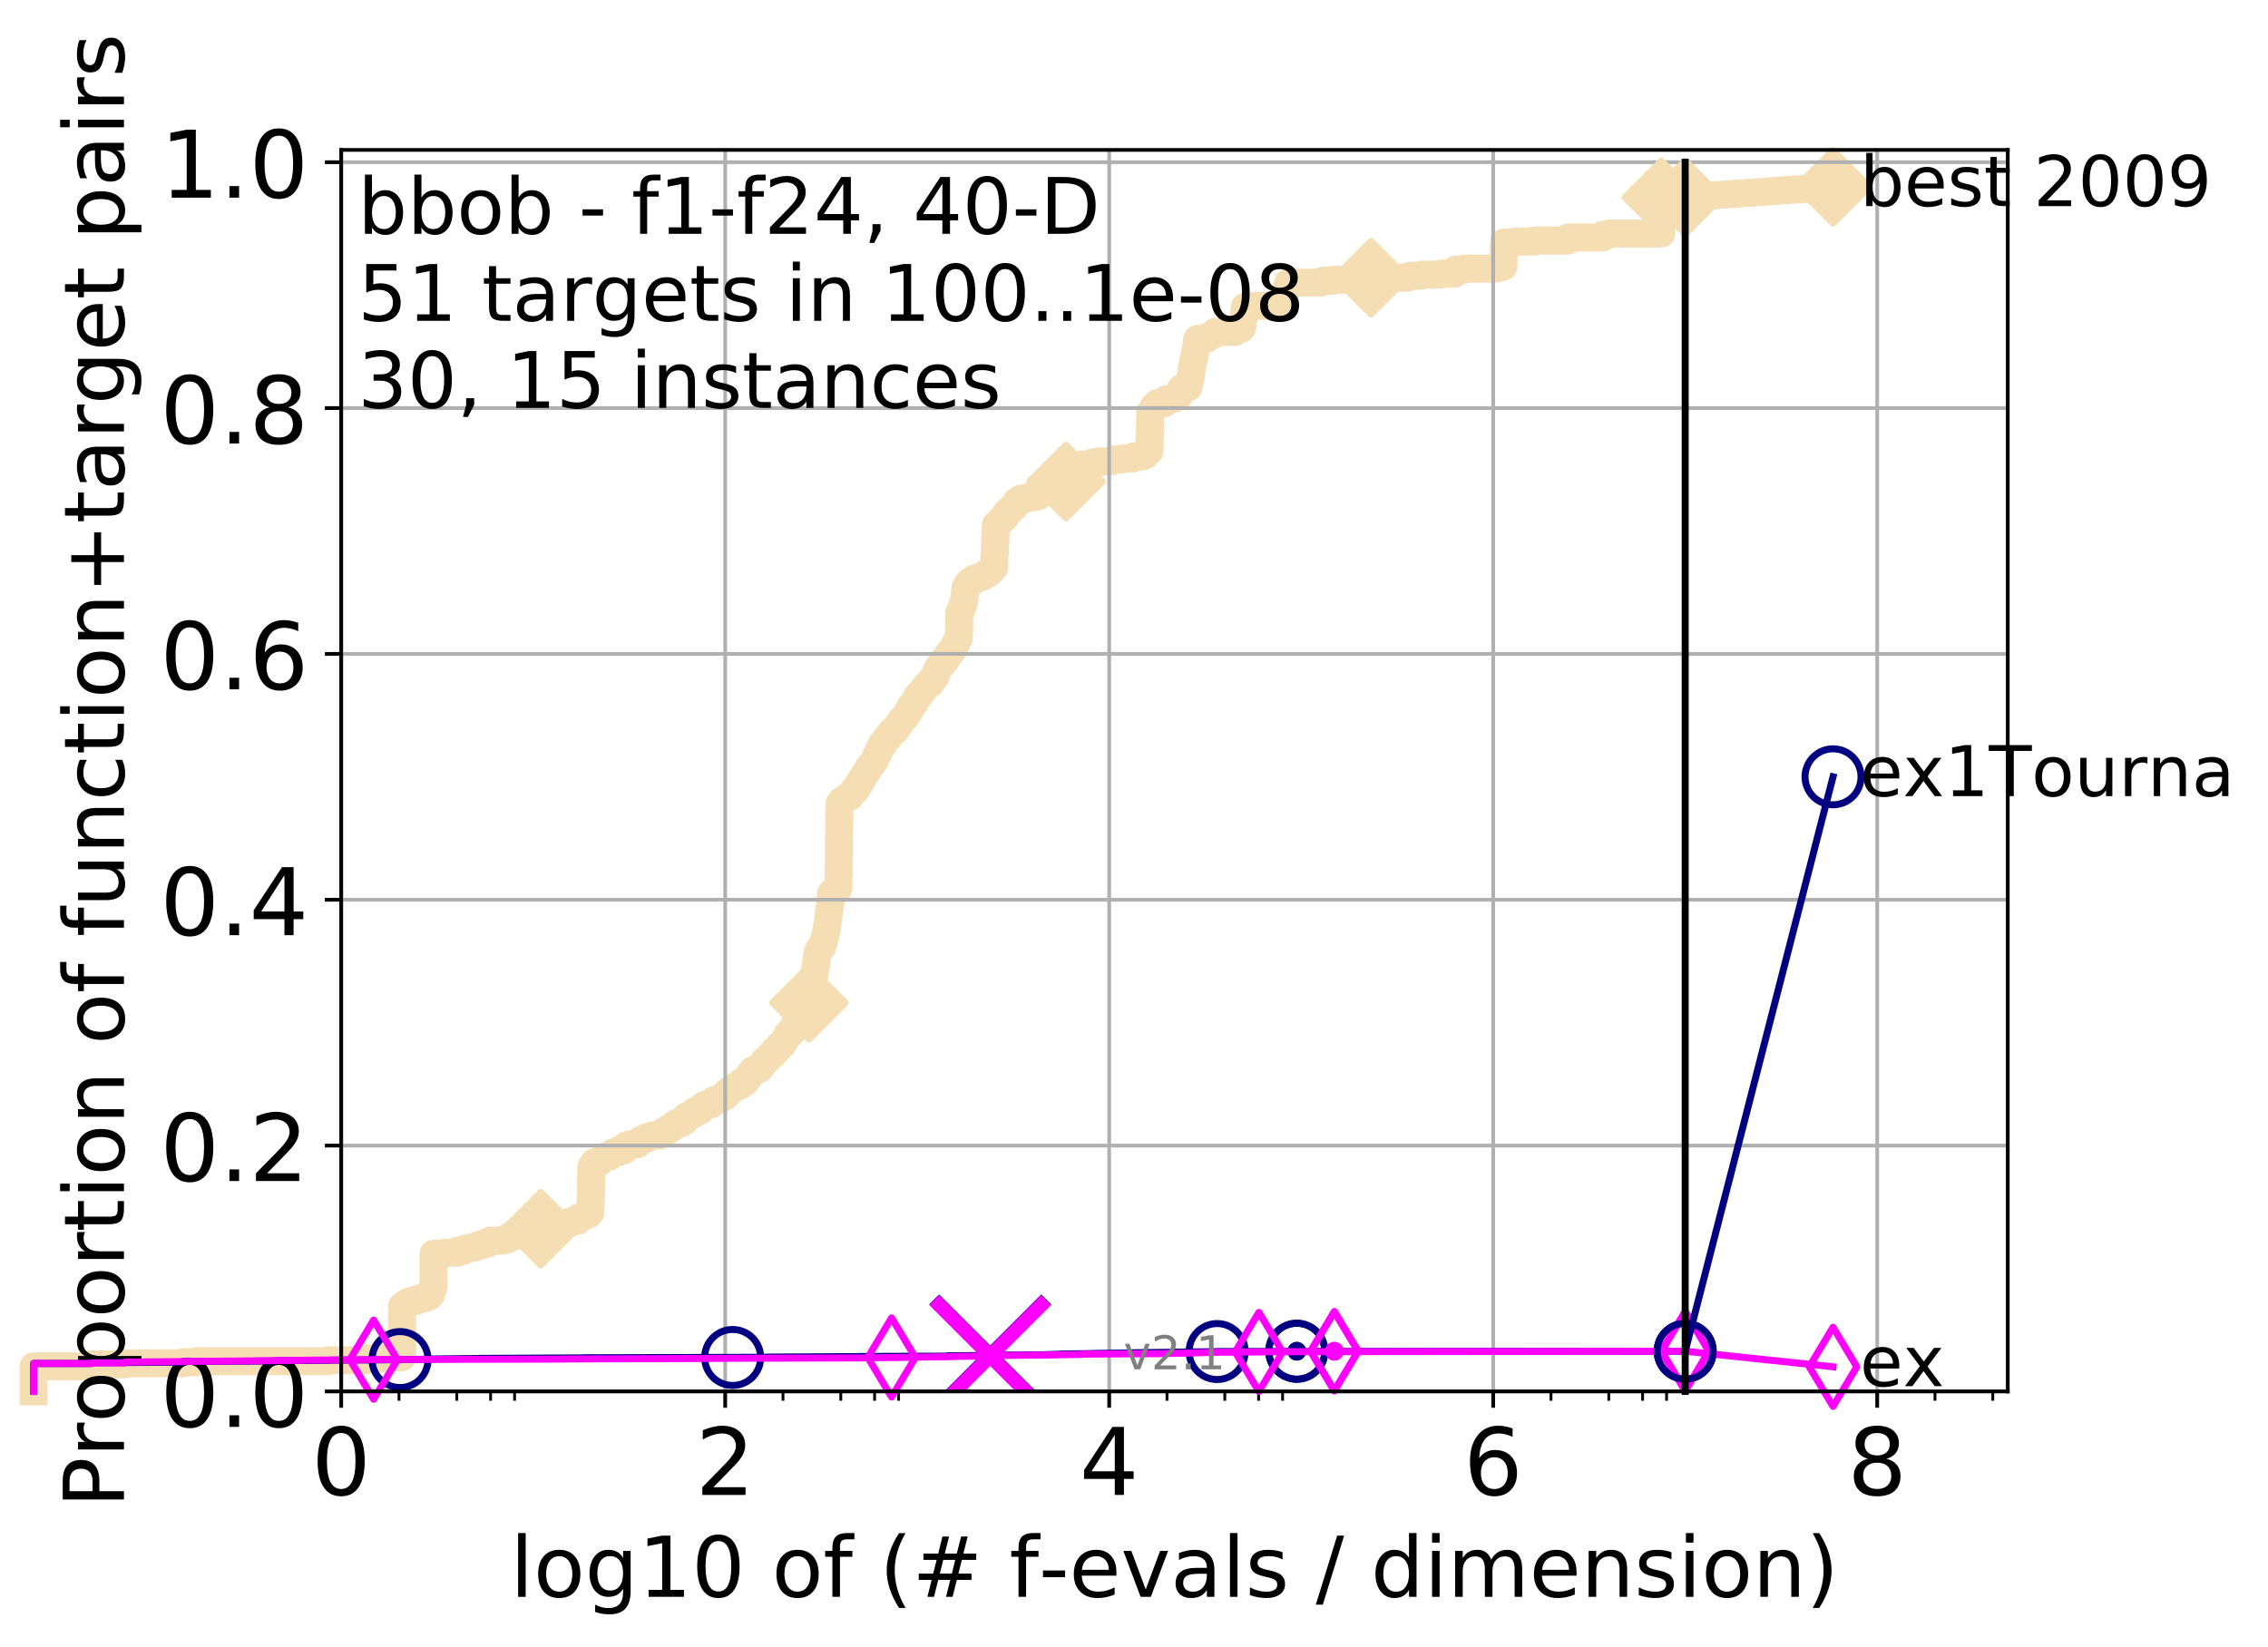 <?xml version="1.0" encoding="utf-8" standalone="no"?>
<!DOCTYPE svg PUBLIC "-//W3C//DTD SVG 1.1//EN"
  "http://www.w3.org/Graphics/SVG/1.1/DTD/svg11.dtd">
<!-- Created with matplotlib (http://matplotlib.org/) -->
<svg height="353pt" version="1.1" viewBox="0 0 486 353" width="486pt" xmlns="http://www.w3.org/2000/svg" xmlns:xlink="http://www.w3.org/1999/xlink">
 <defs>
  <style type="text/css">
*{stroke-linecap:butt;stroke-linejoin:round;}
  </style>
 </defs>
 <g id="figure_1">
  <g id="patch_1">
   <path d="M -0 353.222 
L 486.071 353.222 
L 486.071 0 
L -0 0 
z
" style="fill:#ffffff;"/>
  </g>
  <g id="axes_1">
   <g id="patch_2">
    <path d="M 73.113 298.245 
L 430.233 298.245 
L 430.233 32.133 
L 73.113 32.133 
z
" style="fill:#ffffff;"/>
   </g>
   <g id="line2d_1">
    <path d="M 7.2 298.245 
L 7.2 292.864 
L 19.585 292.864 
L 19.585 292.433 
L 26.83 292.433 
L 26.83 292.218 
L 39.215 292.218 
L 39.215 292.003 
L 41.97 292.003 
L 41.97 291.788 
L 70.209 291.788 
L 70.209 291.572 
L 78.476 291.572 
L 78.476 291.357 
L 78.803 291.357 
L 78.803 291.142 
L 82.595 291.142 
L 82.595 290.927 
L 86.156 290.927 
L 86.156 279.948 
L 86.582 279.948 
L 86.582 279.733 
L 86.791 279.733 
L 86.791 279.518 
L 87.202 279.518 
L 87.202 279.303 
L 87.403 279.303 
L 87.403 279.087 
L 87.996 279.087 
L 87.996 278.872 
L 89.125 278.872 
L 89.125 278.657 
L 89.486 278.657 
L 89.486 278.442 
L 90.187 278.442 
L 90.187 278.226 
L 91.189 278.226 
L 91.189 278.011 
L 91.35 278.011 
L 91.35 277.796 
L 92.138 277.796 
L 92.138 277.58 
L 92.291 277.58 
L 92.291 276.935 
L 92.443 276.935 
L 92.443 276.719 
L 92.594 276.719 
L 92.594 276.504 
L 92.743 276.504 
L 92.743 275.643 
L 92.892 275.643 
L 92.892 268.755 
L 95.111 268.755 
L 95.111 268.54 
L 97.884 268.54 
L 97.884 268.109 
L 99.28 268.109 
L 99.28 267.894 
L 99.587 267.894 
L 99.587 267.679 
L 100.381 267.679 
L 100.381 267.463 
L 101.51 267.463 
L 101.51 267.248 
L 102.225 267.248 
L 102.225 267.033 
L 102.828 267.033 
L 102.828 266.818 
L 103.736 266.818 
L 103.736 266.602 
L 104.446 266.602 
L 104.446 266.172 
L 104.904 266.172 
L 104.904 265.956 
L 107.299 265.956 
L 107.299 265.741 
L 108.633 265.741 
L 108.633 265.526 
L 108.936 265.526 
L 108.936 265.311 
L 109.353 265.311 
L 109.411 264.88 
L 110.765 264.88 
L 110.765 264.665 
L 112.911 264.665 
L 112.911 264.45 
L 113.34 264.45 
L 113.34 264.234 
L 113.804 264.234 
L 113.804 264.019 
L 114.211 264.019 
L 114.211 263.804 
L 115.507 263.804 
L 115.507 263.589 
L 115.878 263.589 
L 115.878 263.373 
L 118.1 263.373 
L 118.1 263.158 
L 118.386 263.158 
L 118.386 262.943 
L 118.771 262.943 
L 118.771 262.728 
L 120.741 262.728 
L 120.741 262.512 
L 120.864 262.512 
L 120.864 262.297 
L 121.59 262.297 
L 121.59 262.082 
L 121.971 262.082 
L 121.971 261.867 
L 123.014 261.867 
L 123.014 261.651 
L 123.921 261.651 
L 123.946 261.006 
L 124.659 261.006 
L 124.659 260.79 
L 125.054 260.79 
L 125.054 260.575 
L 125.369 260.575 
L 125.369 260.36 
L 126.12 260.36 
L 126.12 260.145 
L 126.28 260.145 
L 126.28 259.929 
L 126.484 259.929 
L 126.574 257.561 
L 126.597 257.561 
L 126.686 250.888 
L 126.708 250.888 
L 126.731 250.027 
L 126.885 250.027 
L 126.885 249.812 
L 127.061 249.812 
L 127.061 249.597 
L 127.278 249.597 
L 127.299 249.166 
L 128.324 249.166 
L 128.324 248.951 
L 128.666 248.951 
L 128.666 248.736 
L 128.805 248.736 
L 128.805 248.521 
L 129.1 248.521 
L 129.1 248.305 
L 129.504 248.305 
L 129.504 248.09 
L 129.75 248.09 
L 129.75 247.875 
L 130.735 247.875 
L 130.735 247.659 
L 131 247.659 
L 131 247.444 
L 131.278 247.444 
L 131.278 247.229 
L 131.398 247.229 
L 131.398 247.014 
L 132.413 247.014 
L 132.413 246.798 
L 132.574 246.798 
L 132.574 246.583 
L 133.707 246.583 
L 133.707 246.368 
L 134.02 246.368 
L 134.02 246.153 
L 134.182 246.153 
L 134.226 245.507 
L 134.899 245.507 
L 134.899 245.292 
L 136.538 245.292 
L 136.602 244.861 
L 136.856 244.861 
L 136.856 244.646 
L 137.169 244.646 
L 137.169 244.431 
L 137.754 244.431 
L 137.754 244.215 
L 138.286 244.215 
L 138.286 244 
L 138.471 244 
L 138.471 243.785 
L 139.204 243.785 
L 139.204 243.57 
L 139.856 243.57 
L 139.856 243.354 
L 141.524 243.354 
L 141.534 242.924 
L 142.06 242.924 
L 142.06 242.709 
L 142.256 242.709 
L 142.256 242.493 
L 142.942 242.493 
L 142.942 242.278 
L 143.067 242.278 
L 143.067 242.063 
L 143.271 242.063 
L 143.271 241.847 
L 143.937 241.847 
L 143.937 241.632 
L 144.063 241.632 
L 144.063 241.417 
L 144.554 241.417 
L 144.554 241.202 
L 144.749 241.202 
L 144.774 240.771 
L 146.032 240.771 
L 146.032 240.556 
L 146.257 240.556 
L 146.257 240.341 
L 146.72 240.341 
L 146.749 239.91 
L 146.85 239.91 
L 146.908 239.48 
L 147.072 239.48 
L 147.072 239.264 
L 147.612 239.264 
L 147.612 239.049 
L 148.076 239.049 
L 148.076 238.834 
L 148.658 238.834 
L 148.658 238.619 
L 148.801 238.619 
L 148.84 238.188 
L 149.825 238.188 
L 149.825 237.973 
L 150.181 237.973 
L 150.271 237.542 
L 150.372 237.542 
L 150.372 237.327 
L 150.577 237.327 
L 150.577 237.112 
L 150.787 237.112 
L 150.787 236.897 
L 151.434 236.897 
L 151.434 236.681 
L 152.479 236.681 
L 152.479 236.466 
L 152.616 236.466 
L 152.631 236.035 
L 153.049 236.035 
L 153.049 235.82 
L 153.63 235.82 
L 153.63 235.605 
L 154.274 235.605 
L 154.274 235.39 
L 154.688 235.39 
L 154.688 235.174 
L 155.047 235.174 
L 155.047 234.959 
L 155.444 234.959 
L 155.444 234.744 
L 155.7 234.744 
L 155.762 234.098 
L 156.138 234.098 
L 156.138 233.883 
L 156.356 233.883 
L 156.356 233.668 
L 156.762 233.668 
L 156.762 233.452 
L 156.939 233.452 
L 156.939 233.237 
L 157.065 233.237 
L 157.065 233.022 
L 157.729 233.022 
L 157.729 232.807 
L 158.265 232.807 
L 158.265 232.591 
L 158.75 232.591 
L 158.86 231.946 
L 159.726 231.946 
L 159.726 231.73 
L 159.89 231.73 
L 159.984 231.3 
L 160.056 231.3 
L 160.056 231.085 
L 160.238 231.085 
L 160.238 230.869 
L 160.508 230.869 
L 160.508 230.654 
L 160.658 230.654 
L 160.768 230.008 
L 161.109 230.008 
L 161.164 229.578 
L 161.354 229.578 
L 161.354 229.362 
L 162.143 229.362 
L 162.143 229.147 
L 162.754 229.147 
L 162.801 228.717 
L 163.004 228.717 
L 163.004 228.501 
L 163.293 228.501 
L 163.402 228.071 
L 163.606 228.071 
L 163.606 227.856 
L 163.741 227.856 
L 163.764 227.425 
L 163.994 227.425 
L 163.994 227.21 
L 164.439 227.21 
L 164.511 226.779 
L 164.698 226.779 
L 164.698 226.564 
L 164.956 226.564 
L 164.956 226.349 
L 165.183 226.349 
L 165.183 226.134 
L 165.601 226.134 
L 165.629 225.703 
L 165.752 225.703 
L 165.822 225.273 
L 166.006 225.273 
L 166.006 225.057 
L 166.516 225.057 
L 166.516 224.842 
L 166.811 224.842 
L 166.875 224.196 
L 167.21 224.196 
L 167.21 223.981 
L 167.641 223.981 
L 167.715 223.55 
L 167.86 223.55 
L 167.86 223.335 
L 168.042 223.335 
L 168.138 222.905 
L 168.299 222.905 
L 168.345 222.474 
L 168.476 222.474 
L 168.577 222.044 
L 168.679 222.044 
L 168.679 221.828 
L 169.145 221.828 
L 169.145 221.613 
L 169.3 221.613 
L 169.353 220.967 
L 169.881 220.967 
L 169.881 220.752 
L 170.053 220.752 
L 170.053 220.537 
L 170.18 220.537 
L 170.283 219.676 
L 170.798 219.676 
L 170.798 219.461 
L 171.139 219.461 
L 171.139 219.245 
L 171.336 219.245 
L 171.336 219.03 
L 171.516 219.03 
L 171.516 218.815 
L 171.653 218.815 
L 171.653 218.599 
L 172.004 218.599 
L 172.074 218.169 
L 172.152 218.169 
L 172.179 217.738 
L 172.395 217.738 
L 172.428 217.308 
L 172.525 217.308 
L 172.525 217.093 
L 172.737 217.093 
L 172.828 216.447 
L 172.905 216.447 
L 172.977 216.016 
L 173.029 216.016 
L 173.065 215.371 
L 173.208 215.371 
L 173.313 214.94 
L 173.352 214.94 
L 173.413 214.51 
L 173.494 214.51 
L 173.602 213.649 
L 173.615 213.649 
L 173.726 213.003 
L 173.78 213.003 
L 173.843 212.572 
L 173.9 212.572 
L 174.007 211.926 
L 174.062 211.926 
L 174.161 211.065 
L 174.206 211.065 
L 174.295 210.204 
L 174.328 210.204 
L 174.388 209.559 
L 174.439 209.559 
L 174.548 208.482 
L 174.578 208.482 
L 174.653 207.837 
L 174.696 207.837 
L 174.77 207.191 
L 174.809 207.191 
L 174.917 206.114 
L 174.937 206.114 
L 175.022 205.038 
L 175.066 205.038 
L 175.148 204.392 
L 175.189 204.392 
L 175.244 203.962 
L 175.401 203.962 
L 175.401 203.747 
L 175.565 203.747 
L 175.565 203.531 
L 175.686 203.531 
L 175.686 203.316 
L 175.827 203.316 
L 175.827 203.101 
L 176.117 203.101 
L 176.126 202.455 
L 176.295 202.455 
L 176.295 202.24 
L 176.429 202.24 
L 176.435 201.809 
L 176.547 201.809 
L 176.639 201.379 
L 176.659 201.379 
L 176.725 200.948 
L 176.797 200.948 
L 176.867 200.302 
L 176.929 200.302 
L 177.038 199.657 
L 177.086 199.657 
L 177.162 198.796 
L 177.205 198.796 
L 177.273 198.15 
L 177.332 198.15 
L 177.439 197.074 
L 177.471 197.074 
L 177.581 195.782 
L 177.613 195.782 
L 177.723 194.706 
L 177.754 194.706 
L 177.84 193.845 
L 177.869 193.845 
L 177.964 192.984 
L 177.984 192.984 
L 178.091 191.692 
L 178.116 191.692 
L 178.116 191.477 
L 178.582 191.477 
L 178.582 191.262 
L 178.906 191.262 
L 178.906 191.046 
L 179.025 191.046 
L 179.025 190.831 
L 179.196 190.831 
L 179.196 190.616 
L 179.51 190.616 
L 179.51 190.401 
L 179.632 190.401 
L 179.738 186.095 
L 179.746 186.095 
L 179.856 175.332 
L 179.861 175.332 
L 179.888 172.319 
L 180.111 172.319 
L 180.111 172.103 
L 180.231 172.103 
L 180.276 171.673 
L 180.691 171.673 
L 180.691 171.458 
L 180.968 171.458 
L 180.968 171.242 
L 181.251 171.242 
L 181.251 171.027 
L 181.551 171.027 
L 181.551 170.812 
L 182.114 170.812 
L 182.152 170.381 
L 182.414 170.381 
L 182.414 170.166 
L 182.6 170.166 
L 182.644 169.736 
L 182.931 169.736 
L 182.931 169.52 
L 183.122 169.52 
L 183.122 169.305 
L 183.448 169.305 
L 183.448 169.09 
L 183.582 169.09 
L 183.587 168.659 
L 183.696 168.659 
L 183.696 168.444 
L 183.978 168.444 
L 184.009 168.014 
L 184.219 168.014 
L 184.226 167.583 
L 184.363 167.583 
L 184.363 167.368 
L 184.527 167.368 
L 184.527 167.153 
L 184.729 167.153 
L 184.729 166.937 
L 184.867 166.937 
L 184.908 166.507 
L 185.068 166.507 
L 185.151 166.076 
L 185.389 166.076 
L 185.389 165.861 
L 185.543 165.861 
L 185.543 165.646 
L 185.672 165.646 
L 185.703 165.215 
L 185.955 165.215 
L 186.016 164.785 
L 186.158 164.785 
L 186.207 164.354 
L 186.465 164.354 
L 186.465 164.139 
L 186.669 164.139 
L 186.669 163.924 
L 186.872 163.924 
L 186.872 163.708 
L 187.013 163.708 
L 187.088 163.278 
L 187.299 163.278 
L 187.299 163.063 
L 187.475 163.063 
L 187.498 162.632 
L 187.667 162.632 
L 187.71 162.202 
L 187.778 162.202 
L 187.83 161.771 
L 187.984 161.771 
L 187.984 161.556 
L 188.147 161.556 
L 188.147 161.341 
L 188.281 161.341 
L 188.368 160.91 
L 188.409 160.91 
L 188.409 160.695 
L 188.523 160.695 
L 188.535 160.264 
L 188.673 160.264 
L 188.673 160.049 
L 188.851 160.049 
L 188.94 159.618 
L 189.006 159.618 
L 189.006 159.403 
L 189.477 159.403 
L 189.528 158.757 
L 189.777 158.757 
L 189.855 158.327 
L 190.103 158.327 
L 190.103 158.112 
L 190.429 158.112 
L 190.429 157.896 
L 190.543 157.896 
L 190.625 157.466 
L 190.67 157.466 
L 190.67 157.251 
L 190.891 157.251 
L 190.891 157.035 
L 191.251 157.035 
L 191.259 156.605 
L 191.849 156.605 
L 191.935 155.959 
L 192.247 155.959 
L 192.247 155.744 
L 192.36 155.744 
L 192.463 155.313 
L 192.773 155.313 
L 192.773 155.098 
L 192.939 155.098 
L 193.025 154.452 
L 193.376 154.452 
L 193.462 154.022 
L 193.643 154.022 
L 193.643 153.806 
L 193.814 153.806 
L 193.814 153.591 
L 194.129 153.591 
L 194.129 153.376 
L 194.247 153.376 
L 194.247 153.161 
L 194.359 153.161 
L 194.38 152.73 
L 194.498 152.73 
L 194.498 152.515 
L 194.674 152.515 
L 194.674 152.3 
L 194.976 152.3 
L 195.078 151.654 
L 195.169 151.654 
L 195.233 151.223 
L 195.596 151.223 
L 195.627 150.793 
L 195.941 150.793 
L 195.941 150.578 
L 196.066 150.578 
L 196.091 150.147 
L 196.241 150.147 
L 196.295 149.717 
L 196.451 149.717 
L 196.481 149.286 
L 196.871 149.286 
L 196.94 148.856 
L 196.999 148.856 
L 196.999 148.64 
L 197.353 148.64 
L 197.353 148.425 
L 197.501 148.425 
L 197.501 148.21 
L 197.701 148.21 
L 197.701 147.994 
L 197.851 147.994 
L 197.851 147.779 
L 197.982 147.779 
L 197.982 147.564 
L 198.11 147.564 
L 198.11 147.349 
L 198.415 147.349 
L 198.445 146.918 
L 198.816 146.918 
L 198.816 146.703 
L 199.174 146.703 
L 199.174 146.488 
L 199.403 146.488 
L 199.449 146.057 
L 199.565 146.057 
L 199.63 145.627 
L 199.878 145.627 
L 199.878 145.411 
L 200.228 145.411 
L 200.228 145.196 
L 200.417 145.196 
L 200.493 144.55 
L 200.564 144.55 
L 200.645 143.905 
L 200.817 143.905 
L 200.825 143.474 
L 201.085 143.474 
L 201.085 143.259 
L 201.209 143.259 
L 201.215 142.828 
L 201.42 142.828 
L 201.42 142.613 
L 201.753 142.613 
L 201.825 142.182 
L 202.021 142.182 
L 202.021 141.967 
L 202.322 141.967 
L 202.322 141.752 
L 202.492 141.752 
L 202.583 141.106 
L 202.853 141.106 
L 202.853 140.891 
L 203.034 140.891 
L 203.129 140.245 
L 203.435 140.245 
L 203.435 140.03 
L 203.609 140.03 
L 203.679 139.599 
L 203.982 139.599 
L 204.069 139.169 
L 204.229 139.169 
L 204.229 138.954 
L 204.411 138.954 
L 204.48 138.523 
L 204.56 138.523 
L 204.569 138.093 
L 204.747 138.093 
L 204.747 137.877 
L 204.948 137.877 
L 205.037 137.232 
L 205.252 137.232 
L 205.291 136.801 
L 205.475 136.801 
L 205.569 131.204 
L 205.75 131.204 
L 205.836 130.774 
L 205.992 130.774 
L 206.061 130.128 
L 206.136 130.128 
L 206.23 129.697 
L 206.331 129.697 
L 206.331 129.482 
L 206.456 129.482 
L 206.477 128.836 
L 206.58 128.836 
L 206.682 128.191 
L 206.707 128.191 
L 206.796 126.684 
L 206.818 126.684 
L 206.865 126.038 
L 207.029 126.038 
L 207.075 125.608 
L 207.44 125.608 
L 207.5 124.962 
L 207.882 124.962 
L 207.882 124.746 
L 208.018 124.746 
L 208.018 124.531 
L 208.544 124.531 
L 208.559 124.101 
L 209.187 124.101 
L 209.187 123.885 
L 209.778 123.885 
L 209.778 123.67 
L 210.549 123.67 
L 210.549 123.455 
L 210.762 123.455 
L 210.762 123.24 
L 211.146 123.24 
L 211.146 123.024 
L 211.646 123.024 
L 211.646 122.809 
L 211.8 122.809 
L 211.8 122.594 
L 212.216 122.594 
L 212.217 122.163 
L 212.615 122.163 
L 212.638 121.733 
L 213.003 121.733 
L 213.11 118.934 
L 213.132 118.934 
L 213.242 116.567 
L 213.25 116.567 
L 213.347 113.553 
L 213.367 113.553 
L 213.407 112.477 
L 213.764 112.477 
L 213.764 112.261 
L 213.922 112.261 
L 213.922 112.046 
L 214.082 112.046 
L 214.082 111.831 
L 214.421 111.831 
L 214.421 111.616 
L 214.616 111.616 
L 214.707 111.185 
L 215.021 111.185 
L 215.021 110.97 
L 215.348 110.97 
L 215.352 110.539 
L 215.526 110.539 
L 215.526 110.109 
L 215.692 110.109 
L 215.692 109.894 
L 216.083 109.894 
L 216.123 109.463 
L 216.405 109.463 
L 216.405 109.248 
L 216.71 109.248 
L 216.755 108.817 
L 217.16 108.817 
L 217.209 108.387 
L 217.471 108.387 
L 217.471 108.172 
L 217.788 108.172 
L 217.799 107.526 
L 218.041 107.526 
L 218.041 107.31 
L 218.468 107.31 
L 218.468 107.095 
L 218.789 107.095 
L 218.789 106.88 
L 219.831 106.88 
L 219.831 106.665 
L 221.047 106.665 
L 221.047 106.449 
L 222.284 106.449 
L 222.284 106.234 
L 222.788 106.234 
L 222.788 106.019 
L 223.073 106.019 
L 223.073 105.804 
L 223.28 105.804 
L 223.28 105.588 
L 224.137 105.588 
L 224.189 105.158 
L 224.42 105.158 
L 224.492 104.727 
L 226.009 104.727 
L 226.009 104.512 
L 226.399 104.512 
L 226.399 104.297 
L 226.948 104.297 
L 226.948 104.082 
L 227.14 104.082 
L 227.14 103.866 
L 227.824 103.866 
L 227.824 103.651 
L 228.222 103.651 
L 228.247 103.221 
L 228.419 103.221 
L 228.419 103.005 
L 228.644 103.005 
L 228.644 102.79 
L 229.445 102.79 
L 229.468 102.36 
L 229.771 102.36 
L 229.771 102.144 
L 230.241 102.144 
L 230.241 101.929 
L 230.359 101.929 
L 230.359 101.714 
L 230.549 101.714 
L 230.549 101.498 
L 231.034 101.498 
L 231.127 101.068 
L 231.202 101.068 
L 231.301 100.422 
L 231.383 100.422 
L 231.465 99.561 
L 233.779 99.561 
L 233.779 99.346 
L 234.15 99.346 
L 234.15 99.131 
L 235.185 99.131 
L 235.185 98.915 
L 237.976 98.915 
L 237.976 98.7 
L 238.877 98.7 
L 238.877 98.485 
L 240.522 98.485 
L 240.522 98.27 
L 242.703 98.27 
L 242.789 97.839 
L 244.544 97.839 
L 244.544 97.624 
L 245.393 97.624 
L 245.394 96.763 
L 246.307 96.763 
L 246.412 91.597 
L 246.425 91.597 
L 246.493 88.368 
L 246.656 88.368 
L 246.656 88.152 
L 246.929 88.152 
L 246.985 87.722 
L 247.082 87.722 
L 247.082 87.507 
L 247.2 87.507 
L 247.283 87.076 
L 247.605 87.076 
L 247.605 86.861 
L 247.874 86.861 
L 247.959 86.43 
L 249.55 86.43 
L 249.55 86.215 
L 249.774 86.215 
L 249.774 86 
L 249.921 86 
L 249.952 85.569 
L 251.285 85.569 
L 251.285 85.354 
L 251.496 85.354 
L 251.496 85.139 
L 252.188 85.139 
L 252.23 84.708 
L 252.707 84.708 
L 252.756 84.278 
L 252.818 84.278 
L 252.919 83.847 
L 252.995 83.847 
L 253.055 83.417 
L 253.13 83.417 
L 253.13 83.201 
L 253.779 83.201 
L 253.779 82.986 
L 254.699 82.986 
L 254.796 82.34 
L 254.853 82.34 
L 254.954 81.695 
L 255.006 81.695 
L 255.105 81.049 
L 255.13 81.049 
L 255.199 80.188 
L 255.255 80.188 
L 255.352 79.112 
L 255.37 79.112 
L 255.449 78.466 
L 255.501 78.466 
L 255.604 77.82 
L 255.65 77.82 
L 255.747 77.174 
L 255.8 77.174 
L 255.886 76.528 
L 255.931 76.528 
L 256.028 75.883 
L 256.079 75.883 
L 256.175 75.237 
L 256.208 75.237 
L 256.316 74.376 
L 256.36 74.376 
L 256.448 73.3 
L 256.495 73.3 
L 256.585 72.654 
L 258.45 72.654 
L 258.519 72.223 
L 259.055 72.223 
L 259.055 72.008 
L 259.537 72.008 
L 259.537 71.793 
L 259.97 71.793 
L 259.97 71.577 
L 260.157 71.577 
L 260.157 71.362 
L 260.335 71.362 
L 260.335 71.147 
L 264.586 71.147 
L 264.671 70.716 
L 264.793 70.716 
L 264.793 70.501 
L 265.958 70.501 
L 265.958 70.286 
L 266.174 70.286 
L 266.277 69.425 
L 266.308 69.425 
L 266.4 68.564 
L 266.433 68.564 
L 266.523 67.703 
L 266.546 67.703 
L 266.634 66.842 
L 266.661 66.842 
L 266.754 65.765 
L 268.75 65.765 
L 268.75 65.55 
L 274.305 65.55 
L 274.305 65.335 
L 274.493 65.335 
L 274.493 65.12 
L 274.615 65.12 
L 274.615 64.904 
L 274.756 64.904 
L 274.815 64.474 
L 274.923 64.474 
L 275.01 64.043 
L 275.074 64.043 
L 275.159 63.613 
L 275.225 63.613 
L 275.297 63.182 
L 275.349 63.182 
L 275.425 62.752 
L 275.507 62.752 
L 275.611 62.106 
L 275.664 62.106 
L 275.715 61.676 
L 275.793 61.676 
L 275.866 61.245 
L 275.931 61.245 
L 275.992 60.815 
L 276.068 60.815 
L 276.068 60.599 
L 282.899 60.599 
L 282.899 60.384 
L 283.552 60.384 
L 283.552 60.169 
L 285.604 60.169 
L 285.604 59.953 
L 292.789 59.953 
L 292.789 59.738 
L 293.79 59.738 
L 293.79 59.523 
L 301.635 59.523 
L 301.635 59.308 
L 302.178 59.308 
L 302.178 59.092 
L 304.504 59.092 
L 304.504 58.877 
L 308.643 58.877 
L 308.643 58.662 
L 311.682 58.662 
L 311.757 58.231 
L 311.834 58.231 
L 311.943 57.801 
L 313.707 57.801 
L 313.707 57.586 
L 320.629 57.586 
L 320.629 57.37 
L 321.236 57.37 
L 321.236 57.155 
L 322.163 57.155 
L 322.272 51.989 
L 324.681 51.989 
L 324.681 51.774 
L 328.896 51.774 
L 328.896 51.558 
L 336.012 51.558 
L 336.018 50.913 
L 343.557 50.913 
L 343.561 50.267 
L 344.869 50.267 
L 344.869 50.052 
L 355.982 50.052 
L 356.001 42.302 
L 361.113 42.302 
L 361.113 42.302 
" style="fill:none;stroke:#f5deb3;stroke-linecap:square;stroke-width:6;"/>
   </g>
   <g id="line2d_2"/>
   <g id="line2d_3">
    <path d="M 361.113 42.302 
L 392.793 40.038 
" style="fill:none;stroke:#f5deb3;stroke-linecap:square;stroke-width:6;"/>
    <defs>
     <path d="M -0 7.778 
L 7.778 0 
L 0 -7.778 
L -7.778 -0 
z
" id="m8077e378aa" style="stroke:#f5deb3;stroke-linejoin:miter;stroke-width:1.5;"/>
    </defs>
    <g>
     <use style="fill:#f5deb3;stroke:#f5deb3;stroke-linejoin:miter;stroke-width:1.5;" x="361.113" xlink:href="#m8077e378aa" y="42.302"/>
     <use style="fill:#f5deb3;stroke:#f5deb3;stroke-linejoin:miter;stroke-width:1.5;" x="392.793" xlink:href="#m8077e378aa" y="40.038"/>
    </g>
   </g>
   <g id="matplotlib.axis_1">
    <g id="xtick_1">
     <g id="line2d_4">
      <path clip-path="url(#pae784e315e)" d="M 73.113 298.245 
L 73.113 32.133 
" style="fill:none;stroke:#b0b0b0;stroke-linecap:square;stroke-width:0.8;"/>
     </g>
     <g id="line2d_5">
      <defs>
       <path d="M 0 0 
L 0 3.5 
" id="me0e48cc1b7" style="stroke:#000000;stroke-width:0.8;"/>
      </defs>
      <g>
       <use style="stroke:#000000;stroke-width:0.8;" x="73.113" xlink:href="#me0e48cc1b7" y="298.245"/>
      </g>
     </g>
     <g id="text_1">
      <!-- 0 -->
      <defs>
       <path d="M 31.781 66.406 
Q 24.172 66.406 20.328 58.906 
Q 16.5 51.422 16.5 36.375 
Q 16.5 21.391 20.328 13.891 
Q 24.172 6.391 31.781 6.391 
Q 39.453 6.391 43.281 13.891 
Q 47.125 21.391 47.125 36.375 
Q 47.125 51.422 43.281 58.906 
Q 39.453 66.406 31.781 66.406 
M 31.781 74.219 
Q 44.047 74.219 50.516 64.516 
Q 56.984 54.828 56.984 36.375 
Q 56.984 17.969 50.516 8.266 
Q 44.047 -1.422 31.781 -1.422 
Q 19.531 -1.422 13.062 8.266 
Q 6.594 17.969 6.594 36.375 
Q 6.594 54.828 13.062 64.516 
Q 19.531 74.219 31.781 74.219 
" id="DejaVuSans-30"/>
      </defs>
      <g transform="translate(66.751 320.442)scale(0.2 -0.2)">
       <use xlink:href="#DejaVuSans-30"/>
      </g>
     </g>
    </g>
    <g id="xtick_2">
     <g id="line2d_6">
      <path clip-path="url(#pae784e315e)" d="M 155.399 298.245 
L 155.399 32.133 
" style="fill:none;stroke:#b0b0b0;stroke-linecap:square;stroke-width:0.8;"/>
     </g>
     <g id="line2d_7">
      <g>
       <use style="stroke:#000000;stroke-width:0.8;" x="155.399" xlink:href="#me0e48cc1b7" y="298.245"/>
      </g>
     </g>
     <g id="text_2">
      <!-- 2 -->
      <defs>
       <path d="M 19.188 8.297 
L 53.609 8.297 
L 53.609 0 
L 7.328 0 
L 7.328 8.297 
Q 12.938 14.109 22.625 23.891 
Q 32.328 33.688 34.812 36.531 
Q 39.547 41.844 41.422 45.531 
Q 43.312 49.219 43.312 52.781 
Q 43.312 58.594 39.234 62.25 
Q 35.156 65.922 28.609 65.922 
Q 23.969 65.922 18.812 64.312 
Q 13.672 62.703 7.812 59.422 
L 7.812 69.391 
Q 13.766 71.781 18.938 73 
Q 24.125 74.219 28.422 74.219 
Q 39.75 74.219 46.484 68.547 
Q 53.219 62.891 53.219 53.422 
Q 53.219 48.922 51.531 44.891 
Q 49.859 40.875 45.406 35.406 
Q 44.188 33.984 37.641 27.219 
Q 31.109 20.453 19.188 8.297 
" id="DejaVuSans-32"/>
      </defs>
      <g transform="translate(149.037 320.442)scale(0.2 -0.2)">
       <use xlink:href="#DejaVuSans-32"/>
      </g>
     </g>
    </g>
    <g id="xtick_3">
     <g id="line2d_8">
      <path clip-path="url(#pae784e315e)" d="M 237.685 298.245 
L 237.685 32.133 
" style="fill:none;stroke:#b0b0b0;stroke-linecap:square;stroke-width:0.8;"/>
     </g>
     <g id="line2d_9">
      <g>
       <use style="stroke:#000000;stroke-width:0.8;" x="237.685" xlink:href="#me0e48cc1b7" y="298.245"/>
      </g>
     </g>
     <g id="text_3">
      <!-- 4 -->
      <defs>
       <path d="M 37.797 64.312 
L 12.891 25.391 
L 37.797 25.391 
z
M 35.203 72.906 
L 47.609 72.906 
L 47.609 25.391 
L 58.016 25.391 
L 58.016 17.188 
L 47.609 17.188 
L 47.609 0 
L 37.797 0 
L 37.797 17.188 
L 4.891 17.188 
L 4.891 26.703 
z
" id="DejaVuSans-34"/>
      </defs>
      <g transform="translate(231.322 320.442)scale(0.2 -0.2)">
       <use xlink:href="#DejaVuSans-34"/>
      </g>
     </g>
    </g>
    <g id="xtick_4">
     <g id="line2d_10">
      <path clip-path="url(#pae784e315e)" d="M 319.97 298.245 
L 319.97 32.133 
" style="fill:none;stroke:#b0b0b0;stroke-linecap:square;stroke-width:0.8;"/>
     </g>
     <g id="line2d_11">
      <g>
       <use style="stroke:#000000;stroke-width:0.8;" x="319.97" xlink:href="#me0e48cc1b7" y="298.245"/>
      </g>
     </g>
     <g id="text_4">
      <!-- 6 -->
      <defs>
       <path d="M 33.016 40.375 
Q 26.375 40.375 22.484 35.828 
Q 18.609 31.297 18.609 23.391 
Q 18.609 15.531 22.484 10.953 
Q 26.375 6.391 33.016 6.391 
Q 39.656 6.391 43.531 10.953 
Q 47.406 15.531 47.406 23.391 
Q 47.406 31.297 43.531 35.828 
Q 39.656 40.375 33.016 40.375 
M 52.594 71.297 
L 52.594 62.312 
Q 48.875 64.062 45.094 64.984 
Q 41.312 65.922 37.594 65.922 
Q 27.828 65.922 22.672 59.328 
Q 17.531 52.734 16.797 39.406 
Q 19.672 43.656 24.016 45.922 
Q 28.375 48.188 33.594 48.188 
Q 44.578 48.188 50.953 41.516 
Q 57.328 34.859 57.328 23.391 
Q 57.328 12.156 50.688 5.359 
Q 44.047 -1.422 33.016 -1.422 
Q 20.359 -1.422 13.672 8.266 
Q 6.984 17.969 6.984 36.375 
Q 6.984 53.656 15.188 63.938 
Q 23.391 74.219 37.203 74.219 
Q 40.922 74.219 44.703 73.484 
Q 48.484 72.75 52.594 71.297 
" id="DejaVuSans-36"/>
      </defs>
      <g transform="translate(313.608 320.442)scale(0.2 -0.2)">
       <use xlink:href="#DejaVuSans-36"/>
      </g>
     </g>
    </g>
    <g id="xtick_5">
     <g id="line2d_12">
      <path clip-path="url(#pae784e315e)" d="M 402.256 298.245 
L 402.256 32.133 
" style="fill:none;stroke:#b0b0b0;stroke-linecap:square;stroke-width:0.8;"/>
     </g>
     <g id="line2d_13">
      <g>
       <use style="stroke:#000000;stroke-width:0.8;" x="402.256" xlink:href="#me0e48cc1b7" y="298.245"/>
      </g>
     </g>
     <g id="text_5">
      <!-- 8 -->
      <defs>
       <path d="M 31.781 34.625 
Q 24.75 34.625 20.719 30.859 
Q 16.703 27.094 16.703 20.516 
Q 16.703 13.922 20.719 10.156 
Q 24.75 6.391 31.781 6.391 
Q 38.812 6.391 42.859 10.172 
Q 46.922 13.969 46.922 20.516 
Q 46.922 27.094 42.891 30.859 
Q 38.875 34.625 31.781 34.625 
M 21.922 38.812 
Q 15.578 40.375 12.031 44.719 
Q 8.5 49.078 8.5 55.328 
Q 8.5 64.062 14.719 69.141 
Q 20.953 74.219 31.781 74.219 
Q 42.672 74.219 48.875 69.141 
Q 55.078 64.062 55.078 55.328 
Q 55.078 49.078 51.531 44.719 
Q 48 40.375 41.703 38.812 
Q 48.828 37.156 52.797 32.312 
Q 56.781 27.484 56.781 20.516 
Q 56.781 9.906 50.312 4.234 
Q 43.844 -1.422 31.781 -1.422 
Q 19.734 -1.422 13.25 4.234 
Q 6.781 9.906 6.781 20.516 
Q 6.781 27.484 10.781 32.312 
Q 14.797 37.156 21.922 38.812 
M 18.312 54.391 
Q 18.312 48.734 21.844 45.562 
Q 25.391 42.391 31.781 42.391 
Q 38.141 42.391 41.719 45.562 
Q 45.312 48.734 45.312 54.391 
Q 45.312 60.062 41.719 63.234 
Q 38.141 66.406 31.781 66.406 
Q 25.391 66.406 21.844 63.234 
Q 18.312 60.062 18.312 54.391 
" id="DejaVuSans-38"/>
      </defs>
      <g transform="translate(395.894 320.442)scale(0.2 -0.2)">
       <use xlink:href="#DejaVuSans-38"/>
      </g>
     </g>
    </g>
    <g id="xtick_6">
     <g id="line2d_14">
      <defs>
       <path d="M 0 0 
L 0 2 
" id="m9e264b76b1" style="stroke:#000000;stroke-width:0.6;"/>
      </defs>
      <g>
       <use style="stroke:#000000;stroke-width:0.6;" x="85.499" xlink:href="#m9e264b76b1" y="298.245"/>
      </g>
     </g>
    </g>
    <g id="xtick_7">
     <g id="line2d_15">
      <g>
       <use style="stroke:#000000;stroke-width:0.6;" x="97.884" xlink:href="#m9e264b76b1" y="298.245"/>
      </g>
     </g>
    </g>
    <g id="xtick_8">
     <g id="line2d_16">
      <g>
       <use style="stroke:#000000;stroke-width:0.6;" x="105.129" xlink:href="#m9e264b76b1" y="298.245"/>
      </g>
     </g>
    </g>
    <g id="xtick_9">
     <g id="line2d_17">
      <g>
       <use style="stroke:#000000;stroke-width:0.6;" x="110.269" xlink:href="#m9e264b76b1" y="298.245"/>
      </g>
     </g>
    </g>
    <g id="xtick_10">
     <g id="line2d_18">
      <g>
       <use style="stroke:#000000;stroke-width:0.6;" x="167.784" xlink:href="#m9e264b76b1" y="298.245"/>
      </g>
     </g>
    </g>
    <g id="xtick_11">
     <g id="line2d_19">
      <g>
       <use style="stroke:#000000;stroke-width:0.6;" x="180.17" xlink:href="#m9e264b76b1" y="298.245"/>
      </g>
     </g>
    </g>
    <g id="xtick_12">
     <g id="line2d_20">
      <g>
       <use style="stroke:#000000;stroke-width:0.6;" x="187.414" xlink:href="#m9e264b76b1" y="298.245"/>
      </g>
     </g>
    </g>
    <g id="xtick_13">
     <g id="line2d_21">
      <g>
       <use style="stroke:#000000;stroke-width:0.6;" x="192.555" xlink:href="#m9e264b76b1" y="298.245"/>
      </g>
     </g>
    </g>
    <g id="xtick_14">
     <g id="line2d_22">
      <g>
       <use style="stroke:#000000;stroke-width:0.6;" x="250.07" xlink:href="#m9e264b76b1" y="298.245"/>
      </g>
     </g>
    </g>
    <g id="xtick_15">
     <g id="line2d_23">
      <g>
       <use style="stroke:#000000;stroke-width:0.6;" x="262.455" xlink:href="#m9e264b76b1" y="298.245"/>
      </g>
     </g>
    </g>
    <g id="xtick_16">
     <g id="line2d_24">
      <g>
       <use style="stroke:#000000;stroke-width:0.6;" x="269.7" xlink:href="#m9e264b76b1" y="298.245"/>
      </g>
     </g>
    </g>
    <g id="xtick_17">
     <g id="line2d_25">
      <g>
       <use style="stroke:#000000;stroke-width:0.6;" x="274.84" xlink:href="#m9e264b76b1" y="298.245"/>
      </g>
     </g>
    </g>
    <g id="xtick_18">
     <g id="line2d_26">
      <g>
       <use style="stroke:#000000;stroke-width:0.6;" x="332.356" xlink:href="#m9e264b76b1" y="298.245"/>
      </g>
     </g>
    </g>
    <g id="xtick_19">
     <g id="line2d_27">
      <g>
       <use style="stroke:#000000;stroke-width:0.6;" x="344.741" xlink:href="#m9e264b76b1" y="298.245"/>
      </g>
     </g>
    </g>
    <g id="xtick_20">
     <g id="line2d_28">
      <g>
       <use style="stroke:#000000;stroke-width:0.6;" x="351.986" xlink:href="#m9e264b76b1" y="298.245"/>
      </g>
     </g>
    </g>
    <g id="xtick_21">
     <g id="line2d_29">
      <g>
       <use style="stroke:#000000;stroke-width:0.6;" x="357.126" xlink:href="#m9e264b76b1" y="298.245"/>
      </g>
     </g>
    </g>
    <g id="xtick_22">
     <g id="line2d_30">
      <g>
       <use style="stroke:#000000;stroke-width:0.6;" x="414.641" xlink:href="#m9e264b76b1" y="298.245"/>
      </g>
     </g>
    </g>
    <g id="xtick_23">
     <g id="line2d_31">
      <g>
       <use style="stroke:#000000;stroke-width:0.6;" x="427.027" xlink:href="#m9e264b76b1" y="298.245"/>
      </g>
     </g>
    </g>
    <g id="text_6">
     <!-- log10 of (# f-evals / dimension) -->
     <defs>
      <path d="M 9.422 75.984 
L 18.406 75.984 
L 18.406 0 
L 9.422 0 
z
" id="DejaVuSans-6c"/>
      <path d="M 30.609 48.391 
Q 23.391 48.391 19.188 42.75 
Q 14.984 37.109 14.984 27.297 
Q 14.984 17.484 19.156 11.844 
Q 23.344 6.203 30.609 6.203 
Q 37.797 6.203 41.984 11.859 
Q 46.188 17.531 46.188 27.297 
Q 46.188 37.016 41.984 42.703 
Q 37.797 48.391 30.609 48.391 
M 30.609 56 
Q 42.328 56 49.016 48.375 
Q 55.719 40.766 55.719 27.297 
Q 55.719 13.875 49.016 6.219 
Q 42.328 -1.422 30.609 -1.422 
Q 18.844 -1.422 12.172 6.219 
Q 5.516 13.875 5.516 27.297 
Q 5.516 40.766 12.172 48.375 
Q 18.844 56 30.609 56 
" id="DejaVuSans-6f"/>
      <path d="M 45.406 27.984 
Q 45.406 37.75 41.375 43.109 
Q 37.359 48.484 30.078 48.484 
Q 22.859 48.484 18.828 43.109 
Q 14.797 37.75 14.797 27.984 
Q 14.797 18.266 18.828 12.891 
Q 22.859 7.516 30.078 7.516 
Q 37.359 7.516 41.375 12.891 
Q 45.406 18.266 45.406 27.984 
M 54.391 6.781 
Q 54.391 -7.172 48.188 -13.984 
Q 42 -20.797 29.203 -20.797 
Q 24.469 -20.797 20.266 -20.094 
Q 16.062 -19.391 12.109 -17.922 
L 12.109 -9.188 
Q 16.062 -11.328 19.922 -12.344 
Q 23.781 -13.375 27.781 -13.375 
Q 36.625 -13.375 41.016 -8.766 
Q 45.406 -4.156 45.406 5.172 
L 45.406 9.625 
Q 42.625 4.781 38.281 2.391 
Q 33.938 0 27.875 0 
Q 17.828 0 11.672 7.656 
Q 5.516 15.328 5.516 27.984 
Q 5.516 40.672 11.672 48.328 
Q 17.828 56 27.875 56 
Q 33.938 56 38.281 53.609 
Q 42.625 51.219 45.406 46.391 
L 45.406 54.688 
L 54.391 54.688 
z
" id="DejaVuSans-67"/>
      <path d="M 12.406 8.297 
L 28.516 8.297 
L 28.516 63.922 
L 10.984 60.406 
L 10.984 69.391 
L 28.422 72.906 
L 38.281 72.906 
L 38.281 8.297 
L 54.391 8.297 
L 54.391 0 
L 12.406 0 
z
" id="DejaVuSans-31"/>
      <path id="DejaVuSans-20"/>
      <path d="M 37.109 75.984 
L 37.109 68.5 
L 28.516 68.5 
Q 23.688 68.5 21.797 66.547 
Q 19.922 64.594 19.922 59.516 
L 19.922 54.688 
L 34.719 54.688 
L 34.719 47.703 
L 19.922 47.703 
L 19.922 0 
L 10.891 0 
L 10.891 47.703 
L 2.297 47.703 
L 2.297 54.688 
L 10.891 54.688 
L 10.891 58.5 
Q 10.891 67.625 15.141 71.797 
Q 19.391 75.984 28.609 75.984 
z
" id="DejaVuSans-66"/>
      <path d="M 31 75.875 
Q 24.469 64.656 21.281 53.656 
Q 18.109 42.672 18.109 31.391 
Q 18.109 20.125 21.312 9.062 
Q 24.516 -2 31 -13.188 
L 23.188 -13.188 
Q 15.875 -1.703 12.234 9.375 
Q 8.594 20.453 8.594 31.391 
Q 8.594 42.281 12.203 53.312 
Q 15.828 64.359 23.188 75.875 
z
" id="DejaVuSans-28"/>
      <path d="M 51.125 44 
L 36.922 44 
L 32.812 27.688 
L 47.125 27.688 
z
M 43.797 71.781 
L 38.719 51.516 
L 52.984 51.516 
L 58.109 71.781 
L 65.922 71.781 
L 60.891 51.516 
L 76.125 51.516 
L 76.125 44 
L 58.984 44 
L 54.984 27.688 
L 70.516 27.688 
L 70.516 20.219 
L 53.078 20.219 
L 48 0 
L 40.188 0 
L 45.219 20.219 
L 30.906 20.219 
L 25.875 0 
L 18.016 0 
L 23.094 20.219 
L 7.719 20.219 
L 7.719 27.688 
L 24.906 27.688 
L 29 44 
L 13.281 44 
L 13.281 51.516 
L 30.906 51.516 
L 35.891 71.781 
z
" id="DejaVuSans-23"/>
      <path d="M 4.891 31.391 
L 31.203 31.391 
L 31.203 23.391 
L 4.891 23.391 
z
" id="DejaVuSans-2d"/>
      <path d="M 56.203 29.594 
L 56.203 25.203 
L 14.891 25.203 
Q 15.484 15.922 20.484 11.062 
Q 25.484 6.203 34.422 6.203 
Q 39.594 6.203 44.453 7.469 
Q 49.312 8.734 54.109 11.281 
L 54.109 2.781 
Q 49.266 0.734 44.188 -0.344 
Q 39.109 -1.422 33.891 -1.422 
Q 20.797 -1.422 13.156 6.188 
Q 5.516 13.812 5.516 26.812 
Q 5.516 40.234 12.766 48.109 
Q 20.016 56 32.328 56 
Q 43.359 56 49.781 48.891 
Q 56.203 41.797 56.203 29.594 
M 47.219 32.234 
Q 47.125 39.594 43.094 43.984 
Q 39.062 48.391 32.422 48.391 
Q 24.906 48.391 20.391 44.141 
Q 15.875 39.891 15.188 32.172 
z
" id="DejaVuSans-65"/>
      <path d="M 2.984 54.688 
L 12.5 54.688 
L 29.594 8.797 
L 46.688 54.688 
L 56.203 54.688 
L 35.688 0 
L 23.484 0 
z
" id="DejaVuSans-76"/>
      <path d="M 34.281 27.484 
Q 23.391 27.484 19.188 25 
Q 14.984 22.516 14.984 16.5 
Q 14.984 11.719 18.141 8.906 
Q 21.297 6.109 26.703 6.109 
Q 34.188 6.109 38.703 11.406 
Q 43.219 16.703 43.219 25.484 
L 43.219 27.484 
z
M 52.203 31.203 
L 52.203 0 
L 43.219 0 
L 43.219 8.297 
Q 40.141 3.328 35.547 0.953 
Q 30.953 -1.422 24.312 -1.422 
Q 15.922 -1.422 10.953 3.297 
Q 6 8.016 6 15.922 
Q 6 25.141 12.172 29.828 
Q 18.359 34.516 30.609 34.516 
L 43.219 34.516 
L 43.219 35.406 
Q 43.219 41.609 39.141 45 
Q 35.062 48.391 27.688 48.391 
Q 23 48.391 18.547 47.266 
Q 14.109 46.141 10.016 43.891 
L 10.016 52.203 
Q 14.938 54.109 19.578 55.047 
Q 24.219 56 28.609 56 
Q 40.484 56 46.344 49.844 
Q 52.203 43.703 52.203 31.203 
" id="DejaVuSans-61"/>
      <path d="M 44.281 53.078 
L 44.281 44.578 
Q 40.484 46.531 36.375 47.5 
Q 32.281 48.484 27.875 48.484 
Q 21.188 48.484 17.844 46.438 
Q 14.5 44.391 14.5 40.281 
Q 14.5 37.156 16.891 35.375 
Q 19.281 33.594 26.516 31.984 
L 29.594 31.297 
Q 39.156 29.25 43.188 25.516 
Q 47.219 21.781 47.219 15.094 
Q 47.219 7.469 41.188 3.016 
Q 35.156 -1.422 24.609 -1.422 
Q 20.219 -1.422 15.453 -0.562 
Q 10.688 0.297 5.422 2 
L 5.422 11.281 
Q 10.406 8.688 15.234 7.391 
Q 20.062 6.109 24.812 6.109 
Q 31.156 6.109 34.562 8.281 
Q 37.984 10.453 37.984 14.406 
Q 37.984 18.062 35.516 20.016 
Q 33.062 21.969 24.703 23.781 
L 21.578 24.516 
Q 13.234 26.266 9.516 29.906 
Q 5.812 33.547 5.812 39.891 
Q 5.812 47.609 11.281 51.797 
Q 16.75 56 26.812 56 
Q 31.781 56 36.172 55.266 
Q 40.578 54.547 44.281 53.078 
" id="DejaVuSans-73"/>
      <path d="M 25.391 72.906 
L 33.688 72.906 
L 8.297 -9.281 
L 0 -9.281 
z
" id="DejaVuSans-2f"/>
      <path d="M 45.406 46.391 
L 45.406 75.984 
L 54.391 75.984 
L 54.391 0 
L 45.406 0 
L 45.406 8.203 
Q 42.578 3.328 38.25 0.953 
Q 33.938 -1.422 27.875 -1.422 
Q 17.969 -1.422 11.734 6.484 
Q 5.516 14.406 5.516 27.297 
Q 5.516 40.188 11.734 48.094 
Q 17.969 56 27.875 56 
Q 33.938 56 38.25 53.625 
Q 42.578 51.266 45.406 46.391 
M 14.797 27.297 
Q 14.797 17.391 18.875 11.75 
Q 22.953 6.109 30.078 6.109 
Q 37.203 6.109 41.297 11.75 
Q 45.406 17.391 45.406 27.297 
Q 45.406 37.203 41.297 42.844 
Q 37.203 48.484 30.078 48.484 
Q 22.953 48.484 18.875 42.844 
Q 14.797 37.203 14.797 27.297 
" id="DejaVuSans-64"/>
      <path d="M 9.422 54.688 
L 18.406 54.688 
L 18.406 0 
L 9.422 0 
z
M 9.422 75.984 
L 18.406 75.984 
L 18.406 64.594 
L 9.422 64.594 
z
" id="DejaVuSans-69"/>
      <path d="M 52 44.188 
Q 55.375 50.25 60.062 53.125 
Q 64.75 56 71.094 56 
Q 79.641 56 84.281 50.016 
Q 88.922 44.047 88.922 33.016 
L 88.922 0 
L 79.891 0 
L 79.891 32.719 
Q 79.891 40.578 77.094 44.375 
Q 74.312 48.188 68.609 48.188 
Q 61.625 48.188 57.562 43.547 
Q 53.516 38.922 53.516 30.906 
L 53.516 0 
L 44.484 0 
L 44.484 32.719 
Q 44.484 40.625 41.703 44.406 
Q 38.922 48.188 33.109 48.188 
Q 26.219 48.188 22.156 43.531 
Q 18.109 38.875 18.109 30.906 
L 18.109 0 
L 9.078 0 
L 9.078 54.688 
L 18.109 54.688 
L 18.109 46.188 
Q 21.188 51.219 25.484 53.609 
Q 29.781 56 35.688 56 
Q 41.656 56 45.828 52.969 
Q 50 49.953 52 44.188 
" id="DejaVuSans-6d"/>
      <path d="M 54.891 33.016 
L 54.891 0 
L 45.906 0 
L 45.906 32.719 
Q 45.906 40.484 42.875 44.328 
Q 39.844 48.188 33.797 48.188 
Q 26.516 48.188 22.312 43.547 
Q 18.109 38.922 18.109 30.906 
L 18.109 0 
L 9.078 0 
L 9.078 54.688 
L 18.109 54.688 
L 18.109 46.188 
Q 21.344 51.125 25.703 53.562 
Q 30.078 56 35.797 56 
Q 45.219 56 50.047 50.172 
Q 54.891 44.344 54.891 33.016 
" id="DejaVuSans-6e"/>
      <path d="M 8.016 75.875 
L 15.828 75.875 
Q 23.141 64.359 26.781 53.312 
Q 30.422 42.281 30.422 31.391 
Q 30.422 20.453 26.781 9.375 
Q 23.141 -1.703 15.828 -13.188 
L 8.016 -13.188 
Q 14.5 -2 17.703 9.062 
Q 20.906 20.125 20.906 31.391 
Q 20.906 42.672 17.703 53.656 
Q 14.5 64.656 8.016 75.875 
" id="DejaVuSans-29"/>
     </defs>
     <g transform="translate(109.328 342.279)scale(0.18 -0.18)">
      <use xlink:href="#DejaVuSans-6c"/>
      <use x="27.783" xlink:href="#DejaVuSans-6f"/>
      <use x="88.965" xlink:href="#DejaVuSans-67"/>
      <use x="152.441" xlink:href="#DejaVuSans-31"/>
      <use x="216.064" xlink:href="#DejaVuSans-30"/>
      <use x="279.688" xlink:href="#DejaVuSans-20"/>
      <use x="311.475" xlink:href="#DejaVuSans-6f"/>
      <use x="372.656" xlink:href="#DejaVuSans-66"/>
      <use x="407.861" xlink:href="#DejaVuSans-20"/>
      <use x="439.648" xlink:href="#DejaVuSans-28"/>
      <use x="478.662" xlink:href="#DejaVuSans-23"/>
      <use x="562.451" xlink:href="#DejaVuSans-20"/>
      <use x="594.238" xlink:href="#DejaVuSans-66"/>
      <use x="629.365" xlink:href="#DejaVuSans-2d"/>
      <use x="665.449" xlink:href="#DejaVuSans-65"/>
      <use x="726.973" xlink:href="#DejaVuSans-76"/>
      <use x="786.152" xlink:href="#DejaVuSans-61"/>
      <use x="847.432" xlink:href="#DejaVuSans-6c"/>
      <use x="875.215" xlink:href="#DejaVuSans-73"/>
      <use x="927.314" xlink:href="#DejaVuSans-20"/>
      <use x="959.102" xlink:href="#DejaVuSans-2f"/>
      <use x="992.793" xlink:href="#DejaVuSans-20"/>
      <use x="1024.58" xlink:href="#DejaVuSans-64"/>
      <use x="1088.057" xlink:href="#DejaVuSans-69"/>
      <use x="1115.84" xlink:href="#DejaVuSans-6d"/>
      <use x="1213.252" xlink:href="#DejaVuSans-65"/>
      <use x="1274.775" xlink:href="#DejaVuSans-6e"/>
      <use x="1338.154" xlink:href="#DejaVuSans-73"/>
      <use x="1390.254" xlink:href="#DejaVuSans-69"/>
      <use x="1418.037" xlink:href="#DejaVuSans-6f"/>
      <use x="1479.219" xlink:href="#DejaVuSans-6e"/>
      <use x="1542.598" xlink:href="#DejaVuSans-29"/>
     </g>
    </g>
   </g>
   <g id="matplotlib.axis_2">
    <g id="ytick_1">
     <g id="line2d_32">
      <path clip-path="url(#pae784e315e)" d="M 73.113 298.245 
L 430.233 298.245 
" style="fill:none;stroke:#b0b0b0;stroke-linecap:square;stroke-width:0.8;"/>
     </g>
     <g id="line2d_33">
      <defs>
       <path d="M 0 0 
L -3.5 0 
" id="m9ed050f986" style="stroke:#000000;stroke-width:0.8;"/>
      </defs>
      <g>
       <use style="stroke:#000000;stroke-width:0.8;" x="73.113" xlink:href="#m9ed050f986" y="298.245"/>
      </g>
     </g>
     <g id="text_7">
      <!-- 0.0 -->
      <defs>
       <path d="M 10.688 12.406 
L 21 12.406 
L 21 0 
L 10.688 0 
z
" id="DejaVuSans-2e"/>
      </defs>
      <g transform="translate(34.307 305.844)scale(0.2 -0.2)">
       <use xlink:href="#DejaVuSans-30"/>
       <use x="63.623" xlink:href="#DejaVuSans-2e"/>
       <use x="95.41" xlink:href="#DejaVuSans-30"/>
      </g>
     </g>
    </g>
    <g id="ytick_2">
     <g id="line2d_34">
      <path clip-path="url(#pae784e315e)" d="M 73.113 245.55 
L 430.233 245.55 
" style="fill:none;stroke:#b0b0b0;stroke-linecap:square;stroke-width:0.8;"/>
     </g>
     <g id="line2d_35">
      <g>
       <use style="stroke:#000000;stroke-width:0.8;" x="73.113" xlink:href="#m9ed050f986" y="245.55"/>
      </g>
     </g>
     <g id="text_8">
      <!-- 0.2 -->
      <g transform="translate(34.307 253.148)scale(0.2 -0.2)">
       <use xlink:href="#DejaVuSans-30"/>
       <use x="63.623" xlink:href="#DejaVuSans-2e"/>
       <use x="95.41" xlink:href="#DejaVuSans-32"/>
      </g>
     </g>
    </g>
    <g id="ytick_3">
     <g id="line2d_36">
      <path clip-path="url(#pae784e315e)" d="M 73.113 192.854 
L 430.233 192.854 
" style="fill:none;stroke:#b0b0b0;stroke-linecap:square;stroke-width:0.8;"/>
     </g>
     <g id="line2d_37">
      <g>
       <use style="stroke:#000000;stroke-width:0.8;" x="73.113" xlink:href="#m9ed050f986" y="192.854"/>
      </g>
     </g>
     <g id="text_9">
      <!-- 0.4 -->
      <g transform="translate(34.307 200.453)scale(0.2 -0.2)">
       <use xlink:href="#DejaVuSans-30"/>
       <use x="63.623" xlink:href="#DejaVuSans-2e"/>
       <use x="95.41" xlink:href="#DejaVuSans-34"/>
      </g>
     </g>
    </g>
    <g id="ytick_4">
     <g id="line2d_38">
      <path clip-path="url(#pae784e315e)" d="M 73.113 140.159 
L 430.233 140.159 
" style="fill:none;stroke:#b0b0b0;stroke-linecap:square;stroke-width:0.8;"/>
     </g>
     <g id="line2d_39">
      <g>
       <use style="stroke:#000000;stroke-width:0.8;" x="73.113" xlink:href="#m9ed050f986" y="140.159"/>
      </g>
     </g>
     <g id="text_10">
      <!-- 0.6 -->
      <g transform="translate(34.307 147.757)scale(0.2 -0.2)">
       <use xlink:href="#DejaVuSans-30"/>
       <use x="63.623" xlink:href="#DejaVuSans-2e"/>
       <use x="95.41" xlink:href="#DejaVuSans-36"/>
      </g>
     </g>
    </g>
    <g id="ytick_5">
     <g id="line2d_40">
      <path clip-path="url(#pae784e315e)" d="M 73.113 87.464 
L 430.233 87.464 
" style="fill:none;stroke:#b0b0b0;stroke-linecap:square;stroke-width:0.8;"/>
     </g>
     <g id="line2d_41">
      <g>
       <use style="stroke:#000000;stroke-width:0.8;" x="73.113" xlink:href="#m9ed050f986" y="87.464"/>
      </g>
     </g>
     <g id="text_11">
      <!-- 0.8 -->
      <g transform="translate(34.307 95.062)scale(0.2 -0.2)">
       <use xlink:href="#DejaVuSans-30"/>
       <use x="63.623" xlink:href="#DejaVuSans-2e"/>
       <use x="95.41" xlink:href="#DejaVuSans-38"/>
      </g>
     </g>
    </g>
    <g id="ytick_6">
     <g id="line2d_42">
      <path clip-path="url(#pae784e315e)" d="M 73.113 34.768 
L 430.233 34.768 
" style="fill:none;stroke:#b0b0b0;stroke-linecap:square;stroke-width:0.8;"/>
     </g>
     <g id="line2d_43">
      <g>
       <use style="stroke:#000000;stroke-width:0.8;" x="73.113" xlink:href="#m9ed050f986" y="34.768"/>
      </g>
     </g>
     <g id="text_12">
      <!-- 1.0 -->
      <g transform="translate(34.307 42.367)scale(0.2 -0.2)">
       <use xlink:href="#DejaVuSans-31"/>
       <use x="63.623" xlink:href="#DejaVuSans-2e"/>
       <use x="95.41" xlink:href="#DejaVuSans-30"/>
      </g>
     </g>
    </g>
    <g id="text_13">
     <!-- Proportion of function+target pairs -->
     <defs>
      <path d="M 19.672 64.797 
L 19.672 37.406 
L 32.078 37.406 
Q 38.969 37.406 42.719 40.969 
Q 46.484 44.531 46.484 51.125 
Q 46.484 57.672 42.719 61.234 
Q 38.969 64.797 32.078 64.797 
z
M 9.812 72.906 
L 32.078 72.906 
Q 44.344 72.906 50.609 67.359 
Q 56.891 61.812 56.891 51.125 
Q 56.891 40.328 50.609 34.812 
Q 44.344 29.297 32.078 29.297 
L 19.672 29.297 
L 19.672 0 
L 9.812 0 
z
" id="DejaVuSans-50"/>
      <path d="M 41.109 46.297 
Q 39.594 47.172 37.812 47.578 
Q 36.031 48 33.891 48 
Q 26.266 48 22.188 43.047 
Q 18.109 38.094 18.109 28.812 
L 18.109 0 
L 9.078 0 
L 9.078 54.688 
L 18.109 54.688 
L 18.109 46.188 
Q 20.953 51.172 25.484 53.578 
Q 30.031 56 36.531 56 
Q 37.453 56 38.578 55.875 
Q 39.703 55.766 41.062 55.516 
z
" id="DejaVuSans-72"/>
      <path d="M 18.109 8.203 
L 18.109 -20.797 
L 9.078 -20.797 
L 9.078 54.688 
L 18.109 54.688 
L 18.109 46.391 
Q 20.953 51.266 25.266 53.625 
Q 29.594 56 35.594 56 
Q 45.562 56 51.781 48.094 
Q 58.016 40.188 58.016 27.297 
Q 58.016 14.406 51.781 6.484 
Q 45.562 -1.422 35.594 -1.422 
Q 29.594 -1.422 25.266 0.953 
Q 20.953 3.328 18.109 8.203 
M 48.688 27.297 
Q 48.688 37.203 44.609 42.844 
Q 40.531 48.484 33.406 48.484 
Q 26.266 48.484 22.188 42.844 
Q 18.109 37.203 18.109 27.297 
Q 18.109 17.391 22.188 11.75 
Q 26.266 6.109 33.406 6.109 
Q 40.531 6.109 44.609 11.75 
Q 48.688 17.391 48.688 27.297 
" id="DejaVuSans-70"/>
      <path d="M 18.312 70.219 
L 18.312 54.688 
L 36.812 54.688 
L 36.812 47.703 
L 18.312 47.703 
L 18.312 18.016 
Q 18.312 11.328 20.141 9.422 
Q 21.969 7.516 27.594 7.516 
L 36.812 7.516 
L 36.812 0 
L 27.594 0 
Q 17.188 0 13.234 3.875 
Q 9.281 7.766 9.281 18.016 
L 9.281 47.703 
L 2.688 47.703 
L 2.688 54.688 
L 9.281 54.688 
L 9.281 70.219 
z
" id="DejaVuSans-74"/>
      <path d="M 8.5 21.578 
L 8.5 54.688 
L 17.484 54.688 
L 17.484 21.922 
Q 17.484 14.156 20.5 10.266 
Q 23.531 6.391 29.594 6.391 
Q 36.859 6.391 41.078 11.031 
Q 45.312 15.672 45.312 23.688 
L 45.312 54.688 
L 54.297 54.688 
L 54.297 0 
L 45.312 0 
L 45.312 8.406 
Q 42.047 3.422 37.719 1 
Q 33.406 -1.422 27.688 -1.422 
Q 18.266 -1.422 13.375 4.438 
Q 8.5 10.297 8.5 21.578 
M 31.109 56 
z
" id="DejaVuSans-75"/>
      <path d="M 48.781 52.594 
L 48.781 44.188 
Q 44.969 46.297 41.141 47.344 
Q 37.312 48.391 33.406 48.391 
Q 24.656 48.391 19.812 42.844 
Q 14.984 37.312 14.984 27.297 
Q 14.984 17.281 19.812 11.734 
Q 24.656 6.203 33.406 6.203 
Q 37.312 6.203 41.141 7.25 
Q 44.969 8.297 48.781 10.406 
L 48.781 2.094 
Q 45.016 0.344 40.984 -0.531 
Q 36.969 -1.422 32.422 -1.422 
Q 20.062 -1.422 12.781 6.344 
Q 5.516 14.109 5.516 27.297 
Q 5.516 40.672 12.859 48.328 
Q 20.219 56 33.016 56 
Q 37.156 56 41.109 55.141 
Q 45.062 54.297 48.781 52.594 
" id="DejaVuSans-63"/>
      <path d="M 46 62.703 
L 46 35.5 
L 73.188 35.5 
L 73.188 27.203 
L 46 27.203 
L 46 0 
L 37.797 0 
L 37.797 27.203 
L 10.594 27.203 
L 10.594 35.5 
L 37.797 35.5 
L 37.797 62.703 
z
" id="DejaVuSans-2b"/>
     </defs>
     <g transform="translate(26.564 323.179)rotate(-90)scale(0.18 -0.18)">
      <use xlink:href="#DejaVuSans-50"/>
      <use x="60.287" xlink:href="#DejaVuSans-72"/>
      <use x="101.369" xlink:href="#DejaVuSans-6f"/>
      <use x="162.551" xlink:href="#DejaVuSans-70"/>
      <use x="226.027" xlink:href="#DejaVuSans-6f"/>
      <use x="287.209" xlink:href="#DejaVuSans-72"/>
      <use x="328.322" xlink:href="#DejaVuSans-74"/>
      <use x="367.531" xlink:href="#DejaVuSans-69"/>
      <use x="395.314" xlink:href="#DejaVuSans-6f"/>
      <use x="456.496" xlink:href="#DejaVuSans-6e"/>
      <use x="519.875" xlink:href="#DejaVuSans-20"/>
      <use x="551.662" xlink:href="#DejaVuSans-6f"/>
      <use x="612.844" xlink:href="#DejaVuSans-66"/>
      <use x="648.049" xlink:href="#DejaVuSans-20"/>
      <use x="679.836" xlink:href="#DejaVuSans-66"/>
      <use x="715.041" xlink:href="#DejaVuSans-75"/>
      <use x="778.42" xlink:href="#DejaVuSans-6e"/>
      <use x="841.799" xlink:href="#DejaVuSans-63"/>
      <use x="896.779" xlink:href="#DejaVuSans-74"/>
      <use x="935.988" xlink:href="#DejaVuSans-69"/>
      <use x="963.771" xlink:href="#DejaVuSans-6f"/>
      <use x="1024.953" xlink:href="#DejaVuSans-6e"/>
      <use x="1088.332" xlink:href="#DejaVuSans-2b"/>
      <use x="1172.121" xlink:href="#DejaVuSans-74"/>
      <use x="1211.33" xlink:href="#DejaVuSans-61"/>
      <use x="1272.609" xlink:href="#DejaVuSans-72"/>
      <use x="1313.707" xlink:href="#DejaVuSans-67"/>
      <use x="1377.184" xlink:href="#DejaVuSans-65"/>
      <use x="1438.707" xlink:href="#DejaVuSans-74"/>
      <use x="1477.916" xlink:href="#DejaVuSans-20"/>
      <use x="1509.703" xlink:href="#DejaVuSans-70"/>
      <use x="1573.18" xlink:href="#DejaVuSans-61"/>
      <use x="1634.459" xlink:href="#DejaVuSans-69"/>
      <use x="1662.242" xlink:href="#DejaVuSans-72"/>
      <use x="1703.355" xlink:href="#DejaVuSans-73"/>
     </g>
    </g>
   </g>
   <g id="line2d_44">
    <defs>
     <path d="M 0 1.5 
C 0.398 1.5 0.779 1.342 1.061 1.061 
C 1.342 0.779 1.5 0.398 1.5 0 
C 1.5 -0.398 1.342 -0.779 1.061 -1.061 
C 0.779 -1.342 0.398 -1.5 0 -1.5 
C -0.398 -1.5 -0.779 -1.342 -1.061 -1.061 
C -1.342 -0.779 -1.5 -0.398 -1.5 0 
C -1.5 0.398 -1.342 0.779 -1.061 1.061 
C -0.779 1.342 -0.398 1.5 0 1.5 
z
" id="m6f62dc290f" style="stroke:#f5deb3;"/>
    </defs>
    <g>
     <use style="fill:#f5deb3;stroke:#f5deb3;" x="356.001" xlink:href="#m6f62dc290f" y="42.302"/>
     <use style="fill:#f5deb3;stroke:#f5deb3;" x="356.001" xlink:href="#m6f62dc290f" y="42.302"/>
    </g>
   </g>
   <g id="line2d_45">
    <g>
     <use style="fill:#f5deb3;stroke:#f5deb3;stroke-linejoin:miter;stroke-width:1.5;" x="115.878" xlink:href="#m8077e378aa" y="263.373"/>
     <use style="fill:#f5deb3;stroke:#f5deb3;stroke-linejoin:miter;stroke-width:1.5;" x="173.352" xlink:href="#m8077e378aa" y="214.94"/>
     <use style="fill:#f5deb3;stroke:#f5deb3;stroke-linejoin:miter;stroke-width:1.5;" x="228.419" xlink:href="#m8077e378aa" y="103.221"/>
     <use style="fill:#f5deb3;stroke:#f5deb3;stroke-linejoin:miter;stroke-width:1.5;" x="293.79" xlink:href="#m8077e378aa" y="59.523"/>
     <use style="fill:#f5deb3;stroke:#f5deb3;stroke-linejoin:miter;stroke-width:1.5;" x="356.001" xlink:href="#m8077e378aa" y="42.302"/>
     <use style="fill:#f5deb3;stroke:#f5deb3;stroke-linejoin:miter;stroke-width:1.5;" x="361.113" xlink:href="#m8077e378aa" y="42.302"/>
    </g>
   </g>
   <g id="line2d_46">
    <defs>
     <path d="M 0 1.5 
C 0.398 1.5 0.779 1.342 1.061 1.061 
C 1.342 0.779 1.5 0.398 1.5 0 
C 1.5 -0.398 1.342 -0.779 1.061 -1.061 
C 0.779 -1.342 0.398 -1.5 0 -1.5 
C -0.398 -1.5 -0.779 -1.342 -1.061 -1.061 
C -1.342 -0.779 -1.5 -0.398 -1.5 0 
C -1.5 0.398 -1.342 0.779 -1.061 1.061 
C -0.779 1.342 -0.398 1.5 0 1.5 
z
" id="mc2c4631184" style="stroke:#000080;"/>
    </defs>
    <g>
     <use style="fill:#000080;stroke:#000080;" x="277.888" xlink:href="#mc2c4631184" y="289.635"/>
     <use style="fill:#000080;stroke:#000080;" x="277.888" xlink:href="#mc2c4631184" y="289.635"/>
    </g>
   </g>
   <g id="line2d_47">
    <path d="M 7.2 298.245 
L 7.2 292.261 
L 19.585 292.261 
L 19.585 292.089 
L 39.215 291.981 
L 39.215 291.831 
L 58.845 291.723 
L 58.845 291.68 
L 70.727 291.572 
L 70.727 291.551 
L 85.721 291.443 
L 85.721 291.422 
L 92.594 291.336 
L 92.594 291.293 
L 102.828 291.185 
L 102.828 291.163 
L 124.981 291.056 
L 124.981 291.034 
L 164.398 290.927 
L 164.398 290.884 
L 184.029 290.776 
L 184.029 290.754 
L 202.915 290.69 
L 202.915 290.625 
L 212.197 290.518 
L 212.197 290.496 
L 224.124 290.388 
L 224.124 290.367 
L 227.328 290.259 
L 227.328 290.238 
L 234.281 290.13 
L 234.281 290.109 
L 242.791 290.001 
L 242.792 289.958 
L 251.501 289.85 
L 251.501 289.829 
L 260.814 289.721 
L 260.814 289.7 
L 361.113 289.635 
L 361.113 289.635 
" style="fill:none;stroke:#000080;stroke-linecap:square;stroke-width:1.5;"/>
   </g>
   <g id="line2d_48">
    <defs>
     <path d="M 0 6 
C 1.591 6 3.117 5.368 4.243 4.243 
C 5.368 3.117 6 1.591 6 0 
C 6 -1.591 5.368 -3.117 4.243 -4.243 
C 3.117 -5.368 1.591 -6 0 -6 
C -1.591 -6 -3.117 -5.368 -4.243 -4.243 
C -5.368 -3.117 -6 -1.591 -6 0 
C -6 1.591 -5.368 3.117 -4.243 4.243 
C -3.117 5.368 -1.591 6 0 6 
z
" id="mbb9eddee6f" style="stroke:#000080;stroke-width:1.5;"/>
    </defs>
    <g>
     <use style="fill:none;stroke:#000080;stroke-width:1.5;" x="85.721" xlink:href="#mbb9eddee6f" y="291.422"/>
     <use style="fill:none;stroke:#000080;stroke-width:1.5;" x="156.996" xlink:href="#mbb9eddee6f" y="290.97"/>
     <use style="fill:none;stroke:#000080;stroke-width:1.5;" x="260.814" xlink:href="#mbb9eddee6f" y="289.7"/>
     <use style="fill:none;stroke:#000080;stroke-width:1.5;" x="277.888" xlink:href="#mbb9eddee6f" y="289.635"/>
     <use style="fill:none;stroke:#000080;stroke-width:1.5;" x="277.888" xlink:href="#mbb9eddee6f" y="289.635"/>
     <use style="fill:none;stroke:#000080;stroke-width:1.5;" x="361.113" xlink:href="#mbb9eddee6f" y="289.635"/>
    </g>
   </g>
   <g id="line2d_49"/>
   <g id="line2d_50">
    <path clip-path="url(#pae784e315e)" d="M 212.185 290.518 
" style="fill:none;stroke:#000080;stroke-linecap:square;stroke-width:1.5;"/>
    <defs>
     <path d="M -12 12 
L 12 -12 
M -12 -12 
L 12 12 
" id="m3fb53fe003" style="stroke:#000080;stroke-width:3;"/>
    </defs>
    <g clip-path="url(#pae784e315e)">
     <use style="fill:#000080;stroke:#000080;stroke-width:3;" x="212.185" xlink:href="#m3fb53fe003" y="290.518"/>
    </g>
   </g>
   <g id="line2d_51">
    <defs>
     <path d="M 0 1.5 
C 0.398 1.5 0.779 1.342 1.061 1.061 
C 1.342 0.779 1.5 0.398 1.5 0 
C 1.5 -0.398 1.342 -0.779 1.061 -1.061 
C 0.779 -1.342 0.398 -1.5 0 -1.5 
C -0.398 -1.5 -0.779 -1.342 -1.061 -1.061 
C -1.342 -0.779 -1.5 -0.398 -1.5 0 
C -1.5 0.398 -1.342 0.779 -1.061 1.061 
C -0.779 1.342 -0.398 1.5 0 1.5 
z
" id="mc161eb9c81" style="stroke:#ff00ff;"/>
    </defs>
    <g>
     <use style="fill:#ff00ff;stroke:#ff00ff;" x="285.937" xlink:href="#mc161eb9c81" y="289.635"/>
     <use style="fill:#ff00ff;stroke:#ff00ff;" x="285.937" xlink:href="#mc161eb9c81" y="289.635"/>
    </g>
   </g>
   <g id="line2d_52">
    <path d="M 7.2 298.245 
L 7.2 292.261 
L 19.585 292.261 
L 19.585 292.132 
L 26.83 292.132 
L 26.83 291.96 
L 39.215 291.852 
L 39.215 291.809 
L 55.588 291.701 
L 55.588 291.68 
L 65.416 291.572 
L 65.416 291.551 
L 80.058 291.443 
L 80.058 291.422 
L 121.261 291.314 
L 121.261 291.293 
L 152.957 291.185 
L 152.957 291.163 
L 187.065 291.056 
L 187.065 291.034 
L 195.944 290.927 
L 195.944 290.905 
L 204.338 290.797 
L 204.338 290.754 
L 212.209 290.647 
L 212.237 290.561 
L 224.577 290.453 
L 224.577 290.431 
L 231.774 290.324 
L 231.811 290.259 
L 249.348 290.152 
L 249.348 290.13 
L 255.211 290.022 
L 255.211 290.001 
L 259.353 289.893 
L 259.353 289.872 
L 271.78 289.764 
L 271.78 289.743 
L 361.113 289.635 
L 361.113 289.635 
" style="fill:none;stroke:#ff00ff;stroke-linecap:square;stroke-width:1.5;"/>
   </g>
   <g id="line2d_53">
    <defs>
     <path d="M -0 8.485 
L 5.091 0 
L 0 -8.485 
L -5.091 -0 
z
" id="m03369b8840" style="stroke:#ff00ff;stroke-linejoin:miter;stroke-width:1.5;"/>
    </defs>
    <g>
     <use style="fill:none;stroke:#ff00ff;stroke-linejoin:miter;stroke-width:1.5;" x="80.058" xlink:href="#m03369b8840" y="291.443"/>
     <use style="fill:none;stroke:#ff00ff;stroke-linejoin:miter;stroke-width:1.5;" x="191.053" xlink:href="#m03369b8840" y="290.97"/>
     <use style="fill:none;stroke:#ff00ff;stroke-linejoin:miter;stroke-width:1.5;" x="269.759" xlink:href="#m03369b8840" y="289.786"/>
     <use style="fill:none;stroke:#ff00ff;stroke-linejoin:miter;stroke-width:1.5;" x="285.937" xlink:href="#m03369b8840" y="289.635"/>
     <use style="fill:none;stroke:#ff00ff;stroke-linejoin:miter;stroke-width:1.5;" x="285.937" xlink:href="#m03369b8840" y="289.635"/>
     <use style="fill:none;stroke:#ff00ff;stroke-linejoin:miter;stroke-width:1.5;" x="361.113" xlink:href="#m03369b8840" y="289.635"/>
    </g>
   </g>
   <g id="line2d_54"/>
   <g id="line2d_55">
    <path clip-path="url(#pae784e315e)" d="M 212.186 290.668 
" style="fill:none;stroke:#ff00ff;stroke-linecap:square;stroke-width:1.5;"/>
    <defs>
     <path d="M -12 12 
L 12 -12 
M -12 -12 
L 12 12 
" id="mc2e28c8cda" style="stroke:#ff00ff;stroke-width:3;"/>
    </defs>
    <g clip-path="url(#pae784e315e)">
     <use style="fill:#ff00ff;stroke:#ff00ff;stroke-width:3;" x="212.186" xlink:href="#mc2e28c8cda" y="290.668"/>
    </g>
   </g>
   <g id="line2d_56">
    <path d="M 361.113 289.635 
L 392.793 292.976 
" style="fill:none;stroke:#ff00ff;stroke-linecap:square;stroke-width:1.5;"/>
    <g>
     <use style="fill:none;stroke:#ff00ff;stroke-linejoin:miter;stroke-width:1.5;" x="361.113" xlink:href="#m03369b8840" y="289.635"/>
     <use style="fill:none;stroke:#ff00ff;stroke-linejoin:miter;stroke-width:1.5;" x="392.793" xlink:href="#m03369b8840" y="292.976"/>
    </g>
   </g>
   <g id="line2d_57">
    <path d="M 361.113 289.635 
L 392.793 166.507 
" style="fill:none;stroke:#000080;stroke-linecap:square;stroke-width:1.5;"/>
    <g>
     <use style="fill:none;stroke:#000080;stroke-width:1.5;" x="361.113" xlink:href="#mbb9eddee6f" y="289.635"/>
     <use style="fill:none;stroke:#000080;stroke-width:1.5;" x="392.793" xlink:href="#mbb9eddee6f" y="166.507"/>
    </g>
   </g>
   <g id="line2d_58">
    <path d="M 361.113 298.245 
L 361.113 34.768 
" style="fill:none;stroke:#000000;stroke-linecap:square;stroke-width:1.5;"/>
   </g>
   <g id="patch_3">
    <path d="M 73.113 298.245 
L 73.113 32.133 
" style="fill:none;stroke:#000000;stroke-linecap:square;stroke-linejoin:miter;stroke-width:0.8;"/>
   </g>
   <g id="patch_4">
    <path d="M 430.233 298.245 
L 430.233 32.133 
" style="fill:none;stroke:#000000;stroke-linecap:square;stroke-linejoin:miter;stroke-width:0.8;"/>
   </g>
   <g id="patch_5">
    <path d="M 73.113 298.245 
L 430.233 298.245 
" style="fill:none;stroke:#000000;stroke-linecap:square;stroke-linejoin:miter;stroke-width:0.8;"/>
   </g>
   <g id="patch_6">
    <path d="M 73.113 32.133 
L 430.233 32.133 
" style="fill:none;stroke:#000000;stroke-linecap:square;stroke-linejoin:miter;stroke-width:0.8;"/>
   </g>
   <g id="text_14">
    <!-- ex -->
    <defs>
     <path d="M 54.891 54.688 
L 35.109 28.078 
L 55.906 0 
L 45.312 0 
L 29.391 21.484 
L 13.484 0 
L 2.875 0 
L 24.125 28.609 
L 4.688 54.688 
L 15.281 54.688 
L 29.781 35.203 
L 44.281 54.688 
z
" id="DejaVuSans-78"/>
    </defs>
    <g transform="translate(398.553 297.115)scale(0.15 -0.15)">
     <use xlink:href="#DejaVuSans-65"/>
     <use x="61.508" xlink:href="#DejaVuSans-78"/>
    </g>
   </g>
   <g id="text_15">
    <!-- ex1Tourna -->
    <defs>
     <path d="M -0.297 72.906 
L 61.375 72.906 
L 61.375 64.594 
L 35.5 64.594 
L 35.5 0 
L 25.594 0 
L 25.594 64.594 
L -0.297 64.594 
z
" id="DejaVuSans-54"/>
    </defs>
    <g transform="translate(398.553 170.646)scale(0.15 -0.15)">
     <use xlink:href="#DejaVuSans-65"/>
     <use x="61.508" xlink:href="#DejaVuSans-78"/>
     <use x="120.688" xlink:href="#DejaVuSans-31"/>
     <use x="184.311" xlink:href="#DejaVuSans-54"/>
     <use x="245.129" xlink:href="#DejaVuSans-6f"/>
     <use x="306.311" xlink:href="#DejaVuSans-75"/>
     <use x="369.689" xlink:href="#DejaVuSans-72"/>
     <use x="410.787" xlink:href="#DejaVuSans-6e"/>
     <use x="474.166" xlink:href="#DejaVuSans-61"/>
    </g>
   </g>
   <g id="text_16">
    <!-- best 2009 -->
    <defs>
     <path d="M 48.688 27.297 
Q 48.688 37.203 44.609 42.844 
Q 40.531 48.484 33.406 48.484 
Q 26.266 48.484 22.188 42.844 
Q 18.109 37.203 18.109 27.297 
Q 18.109 17.391 22.188 11.75 
Q 26.266 6.109 33.406 6.109 
Q 40.531 6.109 44.609 11.75 
Q 48.688 17.391 48.688 27.297 
M 18.109 46.391 
Q 20.953 51.266 25.266 53.625 
Q 29.594 56 35.594 56 
Q 45.562 56 51.781 48.094 
Q 58.016 40.188 58.016 27.297 
Q 58.016 14.406 51.781 6.484 
Q 45.562 -1.422 35.594 -1.422 
Q 29.594 -1.422 25.266 0.953 
Q 20.953 3.328 18.109 8.203 
L 18.109 0 
L 9.078 0 
L 9.078 75.984 
L 18.109 75.984 
z
" id="DejaVuSans-62"/>
     <path d="M 10.984 1.516 
L 10.984 10.5 
Q 14.703 8.734 18.5 7.812 
Q 22.312 6.891 25.984 6.891 
Q 35.75 6.891 40.891 13.453 
Q 46.047 20.016 46.781 33.406 
Q 43.953 29.203 39.594 26.953 
Q 35.25 24.703 29.984 24.703 
Q 19.047 24.703 12.672 31.312 
Q 6.297 37.938 6.297 49.422 
Q 6.297 60.641 12.938 67.422 
Q 19.578 74.219 30.609 74.219 
Q 43.266 74.219 49.922 64.516 
Q 56.594 54.828 56.594 36.375 
Q 56.594 19.141 48.406 8.859 
Q 40.234 -1.422 26.422 -1.422 
Q 22.703 -1.422 18.891 -0.688 
Q 15.094 0.047 10.984 1.516 
M 30.609 32.422 
Q 37.25 32.422 41.125 36.953 
Q 45.016 41.5 45.016 49.422 
Q 45.016 57.281 41.125 61.844 
Q 37.25 66.406 30.609 66.406 
Q 23.969 66.406 20.094 61.844 
Q 16.219 57.281 16.219 49.422 
Q 16.219 41.5 20.094 36.953 
Q 23.969 32.422 30.609 32.422 
" id="DejaVuSans-39"/>
    </defs>
    <g transform="translate(398.553 44.177)scale(0.15 -0.15)">
     <use xlink:href="#DejaVuSans-62"/>
     <use x="63.477" xlink:href="#DejaVuSans-65"/>
     <use x="125" xlink:href="#DejaVuSans-73"/>
     <use x="177.1" xlink:href="#DejaVuSans-74"/>
     <use x="216.309" xlink:href="#DejaVuSans-20"/>
     <use x="248.096" xlink:href="#DejaVuSans-32"/>
     <use x="311.719" xlink:href="#DejaVuSans-30"/>
     <use x="375.342" xlink:href="#DejaVuSans-30"/>
     <use x="438.965" xlink:href="#DejaVuSans-39"/>
    </g>
   </g>
   <g id="text_17">
    <!-- bbob - f1-f24, 40-D -->
    <defs>
     <path d="M 11.719 12.406 
L 22.016 12.406 
L 22.016 4 
L 14.016 -11.625 
L 7.719 -11.625 
L 11.719 4 
z
" id="DejaVuSans-2c"/>
     <path d="M 19.672 64.797 
L 19.672 8.109 
L 31.594 8.109 
Q 46.688 8.109 53.688 14.938 
Q 60.688 21.781 60.688 36.531 
Q 60.688 51.172 53.688 57.984 
Q 46.688 64.797 31.594 64.797 
z
M 9.812 72.906 
L 30.078 72.906 
Q 51.266 72.906 61.172 64.094 
Q 71.094 55.281 71.094 36.531 
Q 71.094 17.672 61.125 8.828 
Q 51.172 0 30.078 0 
L 9.812 0 
z
" id="DejaVuSans-44"/>
    </defs>
    <g transform="translate(76.685 50.115)scale(0.167 -0.167)">
     <use xlink:href="#DejaVuSans-62"/>
     <use x="63.477" xlink:href="#DejaVuSans-62"/>
     <use x="126.953" xlink:href="#DejaVuSans-6f"/>
     <use x="188.135" xlink:href="#DejaVuSans-62"/>
     <use x="251.611" xlink:href="#DejaVuSans-20"/>
     <use x="283.398" xlink:href="#DejaVuSans-2d"/>
     <use x="319.482" xlink:href="#DejaVuSans-20"/>
     <use x="351.27" xlink:href="#DejaVuSans-66"/>
     <use x="386.475" xlink:href="#DejaVuSans-31"/>
     <use x="450.098" xlink:href="#DejaVuSans-2d"/>
     <use x="486.182" xlink:href="#DejaVuSans-66"/>
     <use x="521.387" xlink:href="#DejaVuSans-32"/>
     <use x="585.01" xlink:href="#DejaVuSans-34"/>
     <use x="648.633" xlink:href="#DejaVuSans-2c"/>
     <use x="680.42" xlink:href="#DejaVuSans-20"/>
     <use x="712.207" xlink:href="#DejaVuSans-34"/>
     <use x="775.83" xlink:href="#DejaVuSans-30"/>
     <use x="839.453" xlink:href="#DejaVuSans-2d"/>
     <use x="875.537" xlink:href="#DejaVuSans-44"/>
    </g>
    <!-- 51 targets in 100..1e-08 -->
    <defs>
     <path d="M 10.797 72.906 
L 49.516 72.906 
L 49.516 64.594 
L 19.828 64.594 
L 19.828 46.734 
Q 21.969 47.469 24.109 47.828 
Q 26.266 48.188 28.422 48.188 
Q 40.625 48.188 47.75 41.5 
Q 54.891 34.812 54.891 23.391 
Q 54.891 11.625 47.562 5.094 
Q 40.234 -1.422 26.906 -1.422 
Q 22.312 -1.422 17.547 -0.641 
Q 12.797 0.141 7.719 1.703 
L 7.719 11.625 
Q 12.109 9.234 16.797 8.062 
Q 21.484 6.891 26.703 6.891 
Q 35.156 6.891 40.078 11.328 
Q 45.016 15.766 45.016 23.391 
Q 45.016 31 40.078 35.438 
Q 35.156 39.891 26.703 39.891 
Q 22.75 39.891 18.812 39.016 
Q 14.891 38.141 10.797 36.281 
z
" id="DejaVuSans-35"/>
    </defs>
    <g transform="translate(76.685 68.77)scale(0.167 -0.167)">
     <use xlink:href="#DejaVuSans-35"/>
     <use x="63.623" xlink:href="#DejaVuSans-31"/>
     <use x="127.246" xlink:href="#DejaVuSans-20"/>
     <use x="159.033" xlink:href="#DejaVuSans-74"/>
     <use x="198.242" xlink:href="#DejaVuSans-61"/>
     <use x="259.521" xlink:href="#DejaVuSans-72"/>
     <use x="300.619" xlink:href="#DejaVuSans-67"/>
     <use x="364.096" xlink:href="#DejaVuSans-65"/>
     <use x="425.619" xlink:href="#DejaVuSans-74"/>
     <use x="464.828" xlink:href="#DejaVuSans-73"/>
     <use x="516.928" xlink:href="#DejaVuSans-20"/>
     <use x="548.715" xlink:href="#DejaVuSans-69"/>
     <use x="576.498" xlink:href="#DejaVuSans-6e"/>
     <use x="639.877" xlink:href="#DejaVuSans-20"/>
     <use x="671.664" xlink:href="#DejaVuSans-31"/>
     <use x="735.287" xlink:href="#DejaVuSans-30"/>
     <use x="798.91" xlink:href="#DejaVuSans-30"/>
     <use x="862.533" xlink:href="#DejaVuSans-2e"/>
     <use x="894.32" xlink:href="#DejaVuSans-2e"/>
     <use x="926.107" xlink:href="#DejaVuSans-31"/>
     <use x="989.73" xlink:href="#DejaVuSans-65"/>
     <use x="1051.254" xlink:href="#DejaVuSans-2d"/>
     <use x="1087.338" xlink:href="#DejaVuSans-30"/>
     <use x="1150.961" xlink:href="#DejaVuSans-38"/>
    </g>
    <!-- 30, 15 instances -->
    <defs>
     <path d="M 40.578 39.312 
Q 47.656 37.797 51.625 33 
Q 55.609 28.219 55.609 21.188 
Q 55.609 10.406 48.188 4.484 
Q 40.766 -1.422 27.094 -1.422 
Q 22.516 -1.422 17.656 -0.516 
Q 12.797 0.391 7.625 2.203 
L 7.625 11.719 
Q 11.719 9.328 16.594 8.109 
Q 21.484 6.891 26.812 6.891 
Q 36.078 6.891 40.938 10.547 
Q 45.797 14.203 45.797 21.188 
Q 45.797 27.641 41.281 31.266 
Q 36.766 34.906 28.719 34.906 
L 20.219 34.906 
L 20.219 43.016 
L 29.109 43.016 
Q 36.375 43.016 40.234 45.922 
Q 44.094 48.828 44.094 54.297 
Q 44.094 59.906 40.109 62.906 
Q 36.141 65.922 28.719 65.922 
Q 24.656 65.922 20.016 65.031 
Q 15.375 64.156 9.812 62.312 
L 9.812 71.094 
Q 15.438 72.656 20.344 73.438 
Q 25.25 74.219 29.594 74.219 
Q 40.828 74.219 47.359 69.109 
Q 53.906 64.016 53.906 55.328 
Q 53.906 49.266 50.438 45.094 
Q 46.969 40.922 40.578 39.312 
" id="DejaVuSans-33"/>
    </defs>
    <g transform="translate(76.685 87.426)scale(0.167 -0.167)">
     <use xlink:href="#DejaVuSans-33"/>
     <use x="63.623" xlink:href="#DejaVuSans-30"/>
     <use x="127.246" xlink:href="#DejaVuSans-2c"/>
     <use x="159.033" xlink:href="#DejaVuSans-20"/>
     <use x="190.82" xlink:href="#DejaVuSans-31"/>
     <use x="254.443" xlink:href="#DejaVuSans-35"/>
     <use x="318.066" xlink:href="#DejaVuSans-20"/>
     <use x="349.854" xlink:href="#DejaVuSans-69"/>
     <use x="377.637" xlink:href="#DejaVuSans-6e"/>
     <use x="441.016" xlink:href="#DejaVuSans-73"/>
     <use x="493.115" xlink:href="#DejaVuSans-74"/>
     <use x="532.324" xlink:href="#DejaVuSans-61"/>
     <use x="593.604" xlink:href="#DejaVuSans-6e"/>
     <use x="656.982" xlink:href="#DejaVuSans-63"/>
     <use x="711.963" xlink:href="#DejaVuSans-65"/>
     <use x="773.486" xlink:href="#DejaVuSans-73"/>
    </g>
   </g>
   <g id="text_18">
    <!-- v2.1 -->
    <g style="fill:#808080;" transform="translate(240.762 293.505)scale(0.1 -0.1)">
     <use xlink:href="#DejaVuSans-76"/>
     <use x="59.18" xlink:href="#DejaVuSans-32"/>
     <use x="122.803" xlink:href="#DejaVuSans-2e"/>
     <use x="154.59" xlink:href="#DejaVuSans-31"/>
    </g>
   </g>
  </g>
 </g>
 <defs>
  <clipPath id="pae784e315e">
   <rect height="266.112" width="357.12" x="73.113" y="32.133"/>
  </clipPath>
 </defs>
</svg>
